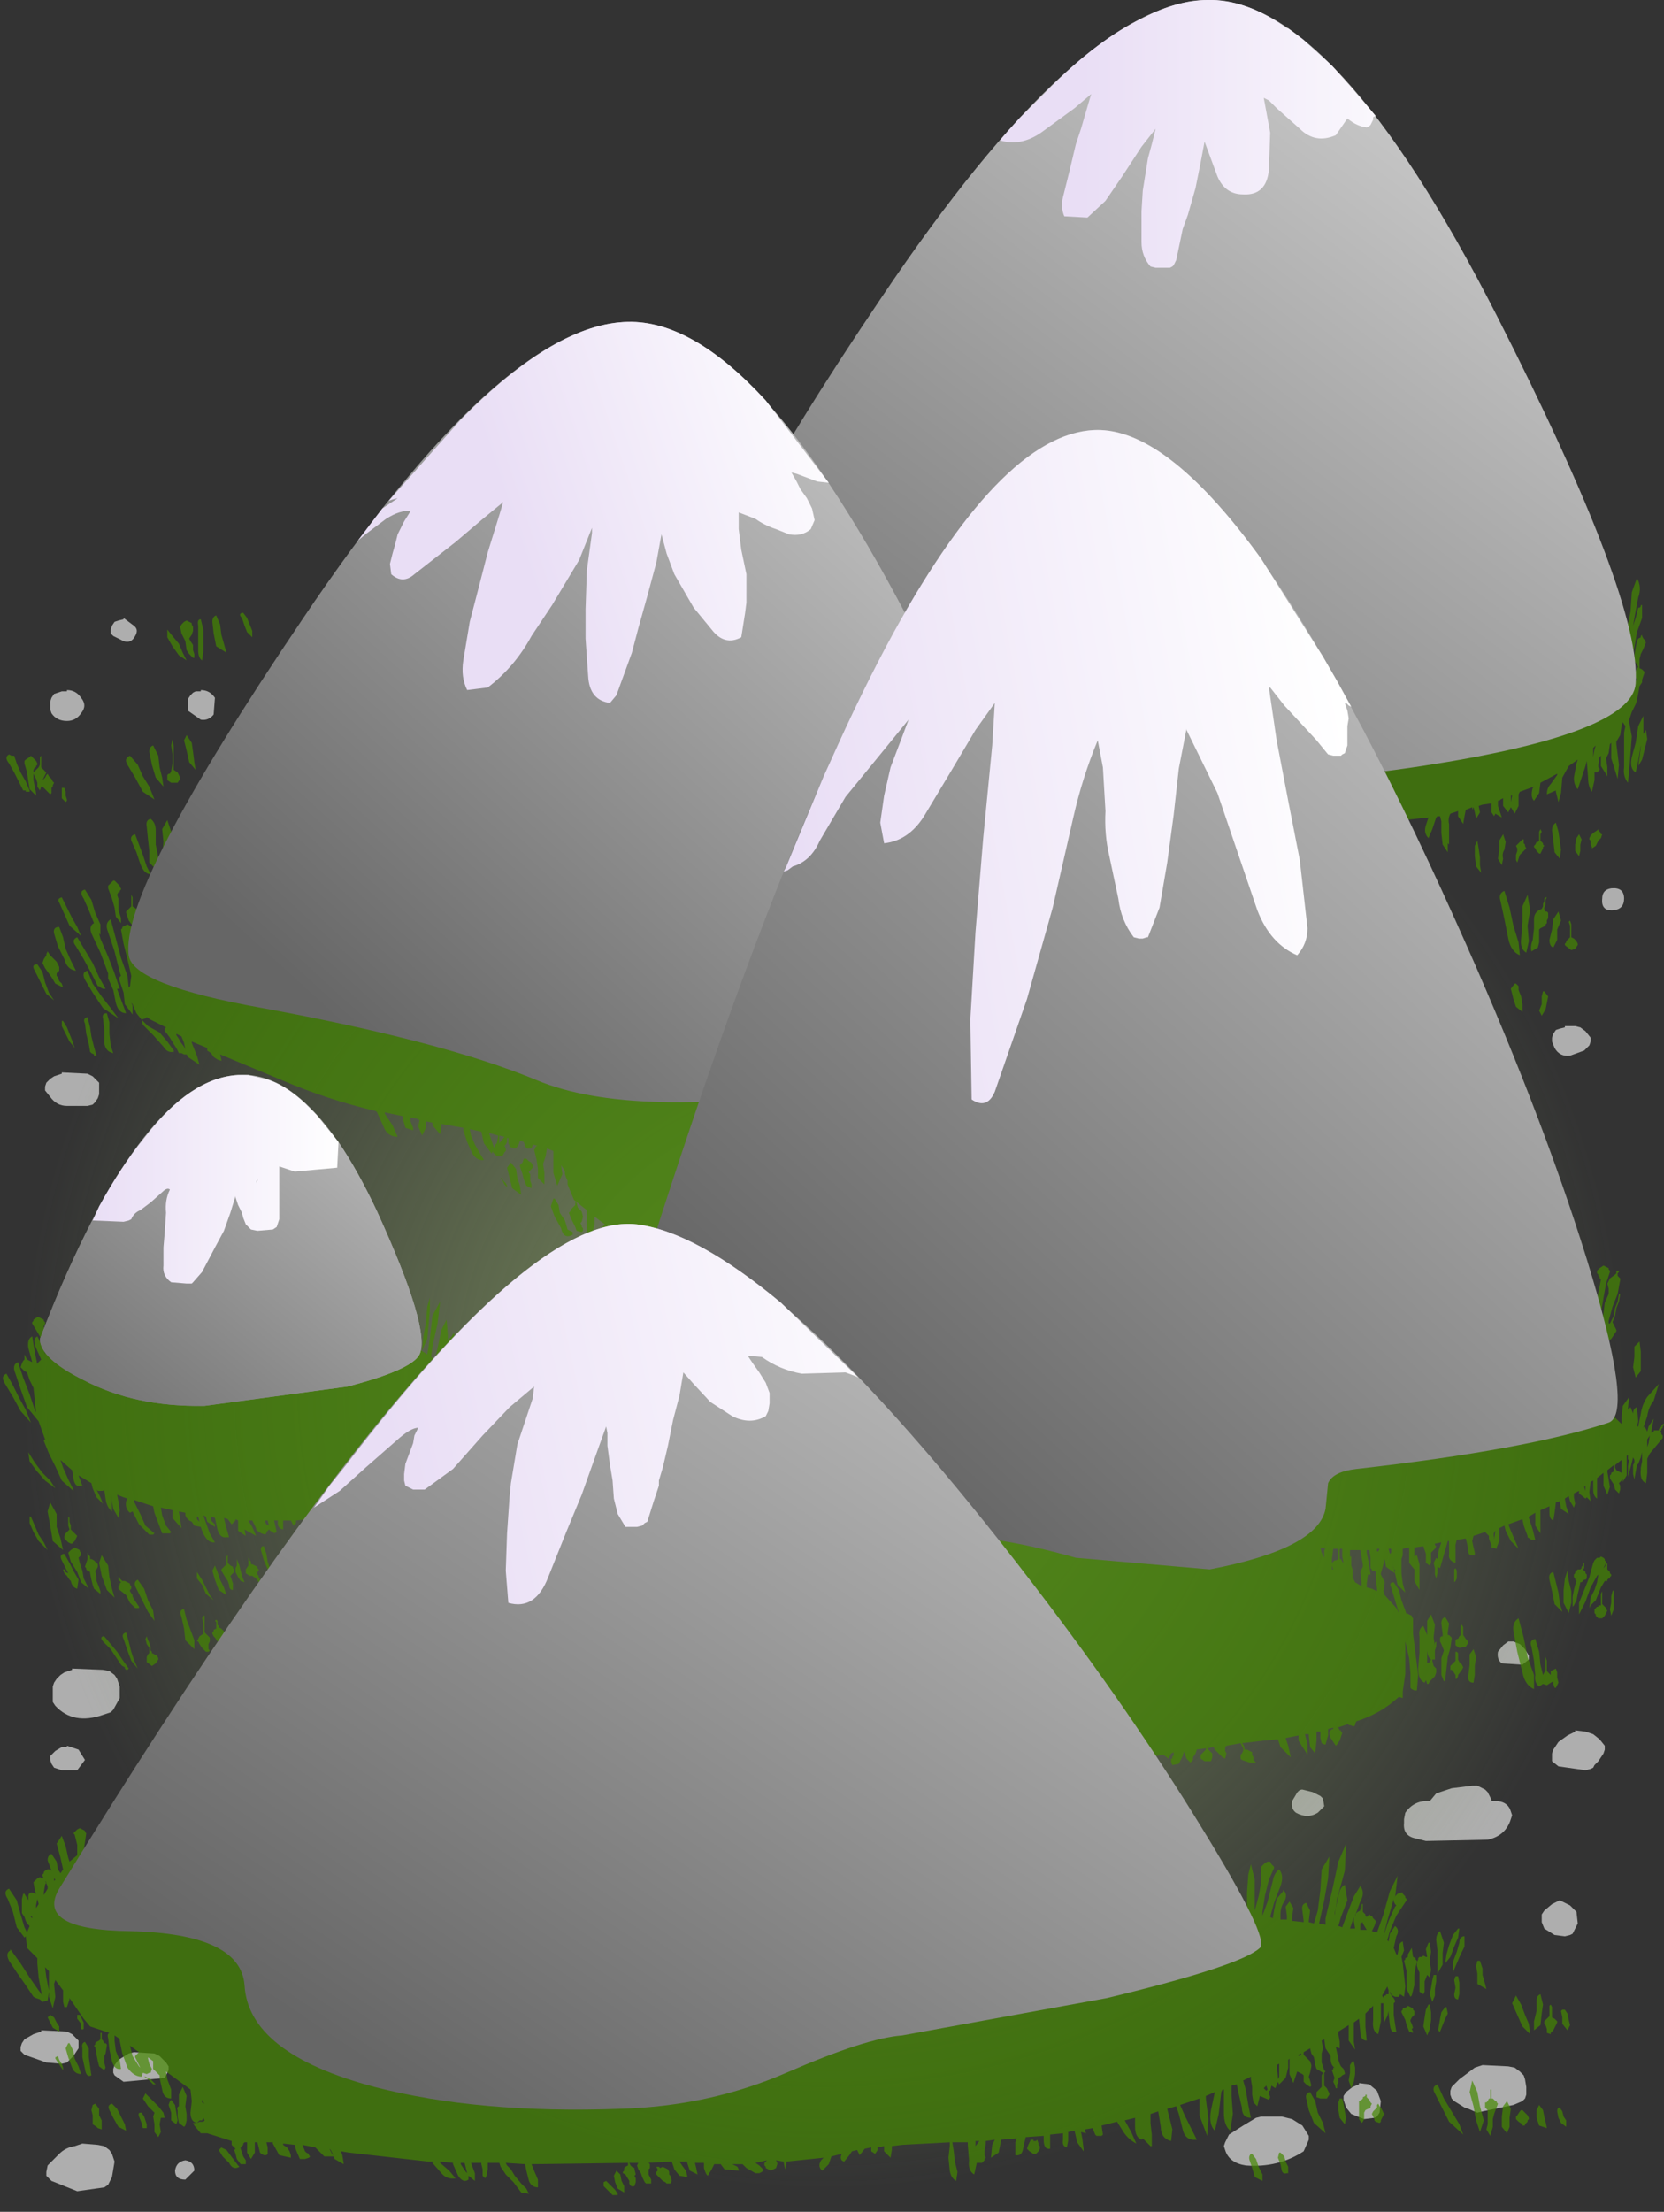 <?xml version="1.0" encoding="UTF-8" standalone="no"?>
<svg xmlns:xlink="http://www.w3.org/1999/xlink" height="85.9px" width="64.65px" xmlns="http://www.w3.org/2000/svg">
  <rect width="100%" height="100%" fill="#333333" stroke="none"/>
  <g transform="matrix(1.0, 0.0, 0.0, 1.0, 0.0, 21.9)">
    <path d="M63.1 13.0 Q63.1 13.4 62.7 13.45 62.2 13.5 62.25 13.0 62.25 12.65 62.6 12.6 63.1 12.55 63.1 13.0 M60.8 17.95 L61.2 17.95 61.4 18.0 61.6 18.15 61.8 18.4 61.8 18.55 61.75 18.7 61.55 18.9 61.0 19.1 Q60.6 19.15 60.4 18.8 L60.3 18.55 60.3 18.4 60.35 18.25 60.45 18.1 60.6 18.05 60.8 18.0 60.8 17.95 M50.2 48.05 L50.35 47.8 Q50.45 47.6 50.6 47.6 L50.8 47.65 51.0 47.7 51.3 47.85 51.4 47.95 51.45 48.25 51.2 48.5 Q50.8 48.75 50.35 48.5 50.15 48.35 50.2 48.05 M58.6 41.85 L58.8 41.85 59.05 41.95 59.25 42.15 59.4 42.4 59.4 42.55 59.15 42.75 58.35 42.7 Q58.15 42.55 58.2 42.25 L58.4 42.0 58.6 41.85 M54.6 48.5 Q54.95 48.0 55.55 48.05 L55.8 47.75 56.4 47.55 57.2 47.45 57.4 47.45 57.7 47.6 57.8 47.7 57.95 48.0 57.95 48.05 58.2 48.05 Q58.6 48.1 58.7 48.45 L58.75 48.6 58.7 48.75 Q58.5 49.4 57.8 49.55 L55.4 49.6 55.0 49.5 Q54.5 49.4 54.55 48.9 L54.55 48.75 54.6 48.5 M60.55 45.75 L60.9 45.5 61.2 45.35 61.2 45.3 61.6 45.35 61.9 45.45 62.15 45.65 62.35 45.9 62.35 46.05 62.3 46.2 62.2 46.35 62.1 46.5 61.95 46.65 61.9 46.75 61.8 46.8 61.6 46.85 60.55 46.7 60.3 46.5 60.3 46.35 60.3 46.2 60.35 46.05 60.55 45.75 M5.25 2.8 Q5.1 3.1 4.8 3.0 L4.4 2.8 4.3 2.7 4.3 2.55 4.35 2.4 4.45 2.25 4.6 2.2 4.8 2.15 4.8 2.1 5.2 2.4 Q5.4 2.55 5.25 2.8 M7.5 5.0 L7.6 4.95 7.8 4.95 7.8 4.9 Q8.15 4.9 8.35 5.2 L8.3 5.85 Q8.1 6.1 7.8 6.05 L7.3 5.7 7.3 5.55 7.3 5.4 7.3 5.25 7.4 5.1 7.5 5.0 M1.95 5.65 L1.95 5.5 1.95 5.35 2.0 5.2 2.1 5.05 2.4 4.95 2.6 4.95 2.6 4.9 Q2.95 4.9 3.15 5.2 3.4 5.5 3.15 5.8 2.95 6.1 2.6 6.1 2.2 6.1 2.0 5.8 L1.95 5.65 M3.6 19.9 L3.85 20.15 3.85 20.3 3.85 20.45 3.85 20.6 3.8 20.75 3.7 20.9 3.6 21.0 3.4 21.05 2.6 21.05 Q2.2 21.05 1.95 20.7 L1.75 20.45 1.75 20.3 1.8 20.15 1.95 20.0 2.1 19.9 2.4 19.8 2.4 19.75 3.4 19.8 3.6 19.9 M2.8 42.9 L4.0 42.95 4.25 43.0 4.45 43.15 4.55 43.3 4.65 43.6 4.65 44.05 4.4 44.5 4.3 44.6 4.0 44.7 Q2.85 45.1 2.15 44.35 L2.05 44.2 2.05 44.05 2.05 43.9 2.05 43.75 2.05 43.6 2.1 43.45 2.2 43.3 2.35 43.15 2.5 43.05 2.8 42.95 2.8 42.9 M3.05 46.05 L3.3 46.45 3.0 46.85 2.4 46.85 2.1 46.75 2.0 46.6 1.95 46.45 1.95 46.3 2.15 46.1 2.4 45.95 2.6 45.95 2.6 45.9 3.05 46.05 M2.8 57.1 L3.05 57.35 3.05 57.5 3.05 57.65 2.95 57.8 2.85 57.95 2.7 58.1 2.6 58.2 2.4 58.25 1.8 58.2 0.95 57.9 0.8 57.75 0.8 57.6 0.85 57.45 0.95 57.3 1.3 57.1 1.6 57.0 1.6 56.95 2.6 57.0 2.8 57.1 M5.0 57.85 L5.2 57.8 6.0 57.85 6.2 57.95 6.45 58.2 6.55 58.35 6.55 58.5 6.4 58.8 4.8 58.95 4.45 58.7 4.4 58.6 4.4 58.45 4.45 58.3 4.6 58.1 5.0 57.85 M3.8 61.4 L4.05 61.45 4.25 61.6 4.35 61.75 4.4 61.9 4.45 62.05 4.4 62.35 4.35 62.65 4.2 62.95 4.05 63.05 3.0 63.2 2.0 62.8 1.8 62.6 1.8 62.45 1.85 62.2 2.3 61.75 Q2.55 61.5 2.9 61.45 L3.2 61.35 3.8 61.4 M7.55 62.4 L7.2 62.75 Q6.8 62.75 6.8 62.4 6.85 62.05 7.2 62.0 7.55 62.05 7.55 62.4 M61.25 52.35 L61.3 52.8 61.1 53.2 61.0 53.25 60.8 53.3 60.4 53.25 60.0 53.0 59.9 52.75 59.9 52.6 59.9 52.45 60.0 52.3 60.3 52.05 60.6 51.9 61.0 52.1 61.25 52.35 M52.8 59.0 L53.2 59.05 53.5 59.3 53.65 59.7 53.6 60.15 53.5 60.3 53.4 60.35 53.0 60.4 52.5 60.2 52.3 59.95 52.25 59.8 52.2 59.65 52.2 59.5 52.3 59.35 52.55 59.15 52.8 59.05 52.8 59.0 M50.85 61.2 L50.65 61.65 Q49.65 62.3 48.4 62.2 47.75 62.1 47.6 61.6 L47.55 61.45 47.6 61.3 47.75 61.0 48.3 60.65 48.8 60.35 49.0 60.3 49.8 60.3 50.2 60.4 50.6 60.65 50.85 61.05 50.85 61.2 M59.2 58.7 L59.25 58.85 59.3 59.15 59.3 59.45 59.25 59.6 59.15 59.7 58.8 59.85 57.6 60.1 57.4 60.15 57.05 60.0 56.9 59.95 56.5 59.7 56.4 59.6 56.35 59.45 56.35 59.3 56.4 59.15 56.7 58.85 57.3 58.4 57.6 58.3 58.6 58.35 58.85 58.4 59.05 58.55 59.2 58.7" fill="#aeaeae" fill-rule="evenodd" stroke="none"/>
    <path d="M0.0 64.0 L0.0 0.0 64.0 0.0 64.0 64.0 0.0 64.0" fill="url(#gradient0)" fill-rule="evenodd" stroke="none"/>
    <path d="M63.6 0.55 Q63.8 0.9 63.65 1.3 L63.5 2.1 63.45 2.4 63.55 2.1 63.65 1.7 63.7 1.7 63.75 1.65 63.75 1.6 63.8 1.6 63.8 2.1 63.6 2.65 63.5 3.25 63.4 3.65 Q63.2 3.55 63.25 3.3 L63.2 3.35 Q63.05 3.0 63.2 2.6 L63.35 1.85 63.4 1.1 63.6 0.55 M63.8 2.8 L63.85 2.9 63.9 2.95 63.9 3.0 63.95 3.05 63.85 3.3 63.75 3.5 63.7 3.7 63.7 3.9 63.7 4.05 63.8 4.1 63.85 4.15 63.9 4.2 63.85 4.35 63.8 4.5 63.8 4.6 63.7 4.75 63.6 5.3 63.55 5.45 63.4 5.75 63.3 6.05 63.3 6.15 63.4 6.7 63.35 7.35 63.3 8.0 63.25 8.5 Q63.05 8.25 63.1 7.9 L63.1 7.2 63.1 6.55 63.15 6.3 63.05 6.15 63.0 6.3 62.95 6.65 62.8 6.9 62.8 7.0 62.9 7.8 62.85 8.35 62.6 7.55 62.6 6.95 62.55 7.0 62.5 7.35 62.4 7.55 62.45 7.9 62.45 8.25 62.2 7.85 62.2 7.45 62.15 7.5 62.1 7.8 62.1 7.9 62.15 7.95 62.15 8.0 62.1 8.05 62.05 8.1 61.95 8.1 61.95 8.4 61.85 8.85 Q61.7 8.65 61.7 8.3 L61.65 7.65 61.6 7.85 61.45 8.3 61.4 8.45 61.3 8.75 Q61.15 8.6 61.15 8.3 L61.25 7.75 61.3 7.6 60.95 7.85 60.7 8.3 60.65 8.9 60.55 9.25 60.45 8.85 60.45 8.8 60.1 8.95 Q60.1 8.7 60.25 8.55 L60.5 8.2 60.5 8.15 59.85 8.5 59.8 8.9 59.6 9.2 Q59.45 9.05 59.55 8.7 L59.6 8.65 59.05 8.85 59.0 8.95 59.0 9.1 59.0 9.4 58.85 9.7 58.7 9.45 58.6 9.65 58.4 9.4 58.4 9.1 58.3 9.15 58.25 9.2 58.2 9.2 58.2 9.25 58.2 9.4 58.25 9.55 58.35 9.85 58.1 9.7 58.05 9.8 57.95 9.65 57.95 9.4 57.95 9.3 57.6 9.35 57.45 9.4 57.5 9.65 57.35 9.9 57.3 9.65 57.25 9.45 57.2 9.55 57.2 9.45 56.95 9.55 56.9 9.8 56.85 10.1 56.65 9.8 56.65 9.6 56.35 9.7 Q56.25 9.9 56.3 10.1 L56.3 10.55 56.3 10.9 56.25 10.85 56.25 11.2 56.05 10.9 56.0 10.45 56.0 10.05 56.0 10.0 55.95 9.8 55.85 9.8 55.8 9.85 55.65 10.3 55.5 10.65 Q55.3 10.45 55.4 10.15 L55.5 9.85 53.1 10.1 Q52.0 10.1 51.55 9.15 49.8 5.35 54.05 4.4 L56.75 3.85 59.7 3.85 59.8 3.65 59.85 3.65 59.95 3.85 60.55 3.85 61.0 3.85 62.85 4.1 63.6 4.55 63.6 4.5 63.55 4.4 63.5 4.25 63.55 4.15 63.65 4.0 63.5 3.75 63.5 3.55 63.55 3.25 63.6 3.0 63.65 2.9 63.75 2.85 63.75 2.8 63.8 2.75 63.8 2.8 M64.0 6.8 L63.9 7.2 63.8 7.6 63.65 7.85 63.7 7.5 63.75 7.1 63.75 7.05 63.65 7.65 63.55 8.1 Q63.3 7.95 63.4 7.5 L63.55 6.95 63.65 6.3 63.85 5.9 63.85 6.45 63.85 6.6 63.95 6.45 64.0 6.8 M61.9 7.15 L61.9 7.5 61.95 7.2 62.0 7.05 61.9 7.15 M62.1 10.75 L62.0 10.95 61.85 11.05 61.85 11.0 61.8 10.9 61.8 10.85 61.8 10.75 61.75 10.7 61.75 10.65 61.8 10.55 61.9 10.45 62.05 10.35 62.1 10.3 62.1 10.35 62.15 10.4 62.2 10.45 62.2 10.5 62.25 10.5 62.2 10.65 62.1 10.75 M61.35 10.5 L61.45 10.7 61.4 10.9 61.4 11.15 61.35 11.35 61.2 11.15 61.2 10.9 61.25 10.65 61.35 10.5 M61.0 13.85 L61.05 14.0 61.05 14.15 61.05 14.25 61.05 14.4 61.05 14.5 61.15 14.55 61.25 14.65 61.3 14.75 61.3 14.8 61.2 14.95 61.05 15.0 60.85 14.85 60.8 14.8 60.8 14.75 60.85 14.7 60.85 14.65 60.9 14.6 61.0 14.5 61.0 14.35 61.0 14.2 61.0 14.05 60.95 13.9 61.0 13.85 M58.75 9.0 L58.7 9.0 58.7 9.1 58.7 9.25 58.75 9.0 M57.5 11.4 L57.5 11.7 57.55 12.0 57.35 11.75 57.3 11.35 57.3 10.95 57.4 10.75 57.45 11.05 57.5 11.4 M59.9 10.4 L59.85 10.5 59.85 10.6 59.85 10.75 59.95 10.85 59.95 10.9 60.0 10.95 59.95 11.0 59.95 11.05 59.9 11.15 59.85 11.25 59.8 11.25 59.7 11.15 59.65 11.05 59.6 11.0 59.6 10.95 59.65 10.9 59.7 10.8 59.75 10.8 59.8 10.75 59.8 10.65 59.8 10.55 59.8 10.4 59.85 10.3 59.9 10.4 M60.6 10.75 L60.65 11.1 60.6 11.45 60.4 11.2 60.35 10.75 60.3 10.35 Q60.3 10.15 60.45 10.05 L60.55 10.4 60.6 10.75 M58.4 10.5 L58.5 10.8 58.45 11.1 Q58.35 11.25 58.4 11.45 L58.35 11.7 58.2 11.45 58.25 11.1 58.25 10.75 58.4 10.5 M59.2 10.75 L59.2 10.85 59.25 10.9 59.25 10.95 59.3 11.05 59.15 11.2 59.05 11.3 59.0 11.45 58.95 11.6 58.9 11.5 58.9 11.3 58.95 11.15 58.95 11.05 58.9 10.95 59.0 10.85 59.1 10.75 59.15 10.7 59.2 10.7 59.2 10.75 M44.75 24.45 L45.05 25.1 Q47.85 28.1 52.1 28.55 58.75 29.2 63.0 33.4 L63.0 33.15 63.05 32.7 63.3 32.35 63.25 32.8 63.25 32.85 63.35 32.75 63.45 33.0 Q63.45 32.8 63.6 32.75 L63.65 33.3 63.6 33.5 63.65 33.5 63.75 33.0 Q63.8 32.65 64.0 32.35 L64.45 31.85 64.25 32.5 Q64.05 32.75 64.0 33.1 L63.85 33.55 63.9 33.5 64.0 33.7 64.05 33.5 64.25 33.2 64.15 33.75 64.2 33.7 64.25 33.7 64.25 33.65 64.35 33.65 64.45 33.65 64.45 33.6 64.5 33.55 64.55 33.5 64.55 33.45 64.6 33.45 64.6 33.4 64.65 33.4 64.65 33.45 64.6 33.5 64.6 33.55 64.55 33.6 64.55 33.65 64.5 33.7 64.55 33.75 64.55 33.8 64.6 33.85 64.6 33.95 64.35 34.25 64.1 34.55 64.0 34.75 64.0 35.3 63.95 35.7 Q63.7 35.6 63.75 35.15 L63.75 35.1 63.8 34.85 63.8 34.5 63.75 34.7 63.65 34.95 63.6 35.0 63.5 35.55 63.45 35.35 63.45 35.0 63.5 34.9 63.5 34.8 63.45 34.7 63.35 35.1 63.25 35.45 63.25 35.05 63.3 34.75 63.25 34.8 63.25 34.6 63.2 34.65 63.2 34.75 63.2 35.05 63.2 35.4 63.05 35.65 63.05 35.55 63.0 35.6 62.9 35.7 62.95 35.8 62.95 35.9 62.95 35.95 62.9 36.1 62.75 35.95 62.7 35.75 62.6 35.6 62.55 35.5 62.55 35.4 62.6 35.35 62.6 35.3 62.7 35.25 62.7 35.2 62.7 35.1 62.7 35.0 62.45 35.2 62.45 35.25 62.5 35.55 62.55 35.85 62.45 36.15 62.3 35.8 62.3 35.45 62.3 35.3 62.05 35.5 62.05 35.55 62.05 35.95 62.05 36.3 Q61.9 36.2 61.9 35.95 L61.9 35.6 61.8 35.65 61.75 36.05 61.8 36.4 61.65 36.25 61.6 36.3 61.35 36.1 61.35 36.0 61.15 36.1 61.15 36.25 61.2 36.5 61.15 36.65 61.0 36.4 60.95 36.2 60.8 36.3 60.85 36.6 60.95 36.9 60.65 36.7 60.6 36.4 60.45 36.45 60.4 36.85 60.35 37.15 Q60.2 37.1 60.2 36.85 L60.2 36.6 59.85 36.75 59.85 36.85 59.85 37.25 59.85 37.6 59.85 37.65 59.65 37.35 59.65 37.0 59.65 36.85 59.4 37.0 59.4 37.05 59.55 37.5 59.65 37.9 59.6 37.9 59.5 37.9 59.35 37.8 59.35 37.75 59.2 37.35 59.15 37.1 58.6 37.3 58.7 37.55 58.85 37.9 59.0 38.25 58.7 37.95 58.5 37.55 58.45 37.35 58.25 37.45 58.25 37.6 58.25 37.95 58.15 38.2 58.15 38.25 57.95 38.2 57.95 38.1 57.9 38.0 57.85 37.85 57.85 37.75 57.75 37.65 57.7 37.6 57.25 37.75 57.2 37.95 57.25 38.2 57.3 38.4 57.3 38.5 Q57.05 38.55 57.05 38.35 L57.0 38.05 56.95 37.85 56.6 37.9 56.55 38.1 56.55 38.5 56.55 38.8 Q56.25 38.7 56.3 38.45 L56.3 38.0 56.3 37.95 56.25 37.95 56.15 38.3 56.05 38.65 55.95 39.0 55.85 38.95 55.85 39.0 55.85 39.2 55.8 39.4 55.75 39.25 55.75 39.0 55.7 38.8 55.8 38.6 55.85 38.65 55.9 38.3 56.0 38.0 55.75 38.05 55.75 38.1 55.8 38.15 55.75 38.25 55.7 38.3 55.65 38.35 55.6 38.4 55.6 38.5 55.6 38.6 55.6 38.7 55.6 38.8 55.55 38.9 55.4 38.8 55.4 38.65 55.4 38.45 55.35 38.3 55.3 38.15 54.95 38.2 54.95 38.45 54.95 38.55 55.05 38.5 55.15 38.85 55.15 39.2 55.15 39.55 55.15 39.85 54.95 39.5 54.95 39.1 54.95 39.05 54.75 38.8 54.75 38.45 54.75 38.2 54.5 38.25 54.5 38.5 54.45 38.65 54.45 38.7 54.45 38.8 54.45 39.2 54.5 39.6 54.6 39.95 54.3 39.65 54.2 39.2 53.85 38.95 53.8 38.65 53.75 38.85 53.65 39.2 53.65 39.25 53.8 39.55 53.75 39.9 53.8 40.05 54.25 40.55 54.35 40.75 54.2 40.25 54.05 39.75 Q53.95 39.55 54.15 39.55 L54.35 39.85 54.45 40.25 54.6 40.65 54.65 40.8 54.65 40.75 54.75 40.8 54.85 40.85 54.85 40.9 54.9 40.95 54.9 41.55 55.0 42.35 55.1 43.15 55.05 43.75 54.95 43.75 54.85 43.7 54.8 43.65 54.8 43.6 54.8 43.1 54.75 42.5 54.6 41.85 54.6 42.1 54.6 43.1 54.5 43.8 54.5 44.05 54.35 44.0 Q53.65 44.65 52.7 44.95 L52.65 45.05 52.65 45.1 52.6 45.15 52.45 45.1 52.4 45.1 52.4 45.05 51.95 45.2 52.0 45.2 52.05 45.3 52.1 45.3 52.1 45.35 52.15 45.4 52.1 45.55 52.05 45.7 51.95 45.85 51.9 45.9 51.8 45.75 51.7 45.6 51.65 45.45 51.65 45.35 51.7 45.3 51.75 45.25 51.8 45.25 51.8 45.2 51.6 45.25 51.6 45.5 51.5 45.85 51.45 45.85 51.35 45.8 51.3 45.6 51.3 45.4 51.3 45.35 51.15 45.35 51.15 45.7 51.1 46.15 51.1 46.2 50.9 45.95 50.85 45.5 50.85 45.45 50.7 45.45 50.8 45.85 50.8 46.25 50.45 45.7 50.45 45.5 49.95 45.6 50.05 45.9 50.15 46.35 49.75 45.95 49.65 45.65 49.1 45.7 48.25 45.8 48.3 45.85 48.35 45.95 48.35 46.05 48.45 46.05 48.55 46.1 48.65 46.15 48.65 46.25 48.7 46.35 48.7 46.45 48.8 46.55 48.55 46.55 48.25 46.45 48.2 46.4 48.2 46.25 48.25 46.2 48.3 46.1 48.3 46.0 48.25 45.9 48.2 45.8 47.65 45.9 47.6 45.95 47.6 46.1 47.65 46.2 47.6 46.4 47.5 46.35 47.4 46.25 47.2 46.05 47.15 45.95 46.9 46.0 47.0 46.1 47.1 46.2 47.1 46.3 47.1 46.35 47.05 46.5 46.8 46.5 46.65 46.4 46.65 46.25 46.7 46.2 46.75 46.15 46.8 46.1 46.85 46.05 46.85 46.0 46.45 46.05 46.5 46.05 46.45 46.2 46.35 46.35 46.35 46.45 46.25 46.55 46.1 46.4 46.05 46.25 46.0 46.15 46.0 46.1 45.95 46.3 45.8 46.6 45.55 46.65 45.5 46.55 45.5 46.4 45.55 46.4 45.55 46.3 45.6 46.3 45.6 46.15 45.5 46.2 45.4 46.4 45.2 46.25 43.3 46.55 43.3 46.75 43.35 47.1 43.45 47.45 43.8 48.1 44.15 48.7 44.5 49.3 44.6 49.65 44.65 50.25 44.6 50.8 44.45 51.4 44.85 51.6 47.05 52.2 48.45 52.4 48.45 52.2 48.45 51.6 48.5 50.9 48.6 50.5 48.75 51.1 48.75 51.75 48.75 52.3 48.9 51.75 49.0 51.2 49.0 50.65 49.0 50.6 49.05 50.55 49.15 50.45 49.25 50.4 49.35 50.4 49.4 50.5 49.45 50.55 49.5 50.6 49.5 50.65 49.3 51.1 49.15 51.7 49.05 52.35 49.05 52.5 49.25 51.95 49.45 51.15 Q49.5 50.85 49.7 50.7 49.9 50.95 49.75 51.35 L49.5 52.0 49.35 52.55 49.45 52.6 49.5 52.3 49.6 51.85 49.85 51.55 49.85 51.5 Q50.05 51.65 49.9 51.95 49.75 52.15 49.75 52.45 L49.75 52.65 50.0 52.65 50.0 52.5 49.95 52.15 50.1 51.95 50.25 52.2 50.2 52.55 50.2 52.7 50.65 52.75 50.65 52.7 50.6 52.3 Q50.55 52.05 50.75 52.0 L50.9 52.3 50.85 52.7 50.85 52.75 51.05 52.8 51.2 52.3 51.3 51.5 51.35 50.7 51.65 50.2 51.6 51.05 51.45 51.9 51.25 52.8 51.5 52.85 51.5 52.6 51.75 51.55 52.0 50.4 52.3 49.7 52.25 50.75 51.95 51.85 51.85 52.5 51.85 52.4 52.0 51.75 Q52.05 51.4 52.25 51.3 L52.35 51.9 52.1 52.55 52.0 52.9 52.15 52.95 52.35 52.4 52.6 51.75 52.85 51.35 Q53.05 51.6 52.85 51.95 L52.65 52.5 52.65 52.45 52.7 52.4 52.75 52.35 52.85 52.3 52.85 52.25 52.9 52.2 52.9 52.05 52.95 52.05 52.95 52.35 53.0 52.4 53.05 52.45 53.05 52.5 53.1 52.55 53.15 52.5 53.2 52.45 53.25 52.5 53.3 52.5 53.35 52.6 53.4 52.65 53.45 52.7 53.45 52.75 53.4 52.9 53.3 53.1 53.5 53.15 53.75 52.45 54.0 51.55 54.3 50.95 54.2 51.8 54.2 51.75 54.3 51.65 54.45 51.6 54.5 51.6 54.5 51.65 54.55 51.7 54.6 51.75 54.6 51.8 54.65 51.85 54.65 51.9 54.25 52.5 54.0 53.1 53.9 53.45 53.95 53.5 54.0 53.2 54.2 52.9 Q54.4 53.05 54.25 53.3 L54.15 53.75 54.25 54.0 54.3 54.0 54.35 53.75 Q54.35 53.55 54.5 53.5 L54.55 53.85 54.45 54.1 54.5 54.35 54.55 54.8 54.6 55.25 54.55 55.65 54.4 55.55 54.35 55.65 54.25 55.65 54.2 55.65 54.1 55.6 54.05 55.55 54.0 55.45 54.0 55.5 54.1 55.65 54.15 55.7 54.2 55.8 54.2 55.85 54.15 55.9 54.15 55.95 54.15 56.05 54.15 56.35 54.2 56.7 54.25 57.0 Q54.05 57.1 54.0 56.75 L53.95 56.3 53.95 56.2 53.9 56.4 53.85 56.5 53.8 56.6 53.8 56.65 53.75 56.4 53.75 56.15 53.75 56.0 53.75 55.9 53.65 55.9 53.65 56.0 53.65 56.6 53.55 57.1 Q53.3 57.0 53.35 56.55 L53.35 56.0 53.05 56.3 53.05 56.8 53.1 57.35 Q52.85 57.35 52.85 57.0 L52.8 56.5 52.6 56.65 52.6 57.0 52.6 57.4 52.65 57.7 52.4 57.35 52.4 56.9 52.4 56.75 52.0 57.0 52.0 57.1 52.05 57.4 52.05 57.65 51.9 57.6 52.0 58.05 52.0 58.1 52.05 58.25 52.1 58.35 52.2 58.45 52.25 58.6 52.25 58.65 52.15 58.7 52.1 58.75 52.0 58.8 52.0 58.9 52.0 59.0 51.95 59.05 51.95 59.1 51.95 59.2 51.9 59.2 51.85 59.05 51.8 58.95 51.85 58.8 51.8 58.65 51.75 58.5 51.8 58.45 51.8 58.4 51.85 58.4 Q51.7 58.3 51.7 58.05 L51.7 57.95 51.5 57.65 51.45 57.3 51.35 57.35 51.4 57.65 51.35 57.85 51.35 58.2 51.45 58.5 51.5 58.55 51.45 58.6 51.45 58.7 51.45 58.85 51.45 58.95 51.45 59.1 51.55 59.2 51.6 59.3 51.65 59.4 51.65 59.45 51.55 59.6 51.3 59.6 51.15 59.55 51.15 59.35 51.2 59.3 51.25 59.25 51.35 59.15 51.35 59.0 51.35 58.85 51.35 58.7 51.4 58.6 51.15 58.45 51.1 58.3 51.05 58.0 50.95 57.85 50.9 57.65 50.65 57.8 50.65 57.85 50.65 57.9 50.8 58.05 50.9 58.15 50.95 58.3 50.95 58.35 50.9 58.6 50.85 58.75 50.9 58.9 50.95 59.1 50.9 59.15 50.75 59.05 50.65 58.95 50.65 58.8 50.65 58.7 50.6 58.65 50.5 58.6 50.4 58.55 50.25 59.0 50.1 58.65 50.1 58.15 50.1 58.05 50.05 58.1 50.05 58.4 49.95 58.8 49.7 59.05 49.65 58.95 49.55 59.2 49.4 59.1 49.35 59.3 49.3 59.3 49.3 59.4 49.35 59.55 49.3 59.65 48.95 59.5 48.85 59.9 48.7 59.75 48.65 59.45 48.65 59.15 48.6 58.85 48.6 58.75 48.3 58.9 48.4 59.25 48.5 59.85 48.6 60.35 Q48.25 60.35 48.25 59.95 L48.1 59.3 48.05 59.05 47.85 59.1 47.85 59.5 47.9 60.2 47.8 60.85 Q47.55 60.65 47.55 60.15 L47.55 59.35 47.55 59.25 47.5 59.25 47.45 59.35 47.35 60.2 47.2 60.85 Q46.95 60.6 47.05 60.05 L47.2 59.35 46.85 59.5 46.85 59.6 46.95 60.4 46.9 61.05 46.6 60.25 46.6 59.6 45.85 59.85 46.05 60.3 46.3 60.8 46.5 61.2 Q46.05 61.25 45.95 60.8 L45.8 60.2 45.7 59.9 45.35 60.0 45.4 60.2 45.55 60.8 45.5 61.25 Q45.1 61.15 45.1 60.7 L45.0 60.1 44.7 60.2 44.7 60.55 44.75 61.0 44.75 61.45 44.7 61.45 44.4 61.15 44.35 61.2 Q44.1 61.1 44.1 60.7 L44.1 60.35 43.7 60.45 43.95 60.9 44.15 61.35 Q43.85 61.2 43.65 60.9 L43.4 60.5 42.8 60.65 42.85 61.0 42.8 61.05 42.7 61.05 42.6 61.05 42.55 61.0 42.45 60.75 42.15 60.8 42.15 60.85 42.2 60.95 42.0 60.9 42.05 61.15 42.1 61.55 42.1 61.65 41.85 61.3 41.75 60.85 41.5 60.9 41.5 61.25 41.45 61.5 Q41.25 61.45 41.3 61.2 L41.3 60.95 40.8 61.0 40.8 61.15 40.8 61.55 Q40.55 61.6 40.55 61.2 L40.55 61.05 39.85 61.1 39.75 61.55 Q39.7 61.85 39.45 61.8 L39.45 61.3 39.5 61.15 38.9 61.2 38.8 61.7 38.5 61.9 38.55 61.4 38.65 61.2 38.3 61.25 38.3 61.35 38.25 61.65 38.25 61.7 38.25 61.8 38.3 61.9 38.25 61.95 38.25 62.0 38.15 62.1 38.05 62.1 37.95 62.1 37.85 62.55 Q37.6 62.4 37.65 62.0 L37.6 61.4 37.6 61.3 37.0 61.3 37.05 61.6 37.1 62.05 37.2 62.45 37.15 62.8 Q36.95 62.7 36.9 62.4 L36.85 61.9 36.9 61.45 36.9 61.3 35.05 61.4 34.65 61.45 34.65 61.6 34.6 61.9 34.35 61.65 34.35 61.45 34.1 61.5 34.1 61.6 34.0 61.75 33.85 61.65 33.85 61.5 33.6 61.55 33.4 61.8 33.3 61.6 33.1 61.65 33.0 61.8 32.8 62.05 Q32.6 62.0 32.7 61.75 L32.3 61.85 32.2 62.15 31.95 62.4 Q31.75 62.25 31.9 62.0 L32.0 61.9 30.55 62.05 30.55 62.15 30.5 62.35 30.45 62.1 30.45 62.05 30.15 62.0 30.2 62.1 30.2 62.15 30.15 62.3 29.95 62.4 29.75 62.3 29.75 62.25 29.7 62.2 29.7 62.1 29.75 62.05 29.8 62.0 29.35 62.1 29.5 62.2 29.65 62.35 29.65 62.4 29.6 62.45 29.5 62.5 29.4 62.5 29.35 62.5 29.0 62.3 28.85 62.15 28.5 62.15 28.45 62.15 28.65 62.25 28.7 62.35 28.7 62.4 28.15 62.35 28.0 62.15 27.75 62.15 27.65 62.35 27.5 62.6 27.45 62.55 27.4 62.45 27.35 62.3 27.35 62.2 27.35 62.1 27.0 62.1 27.05 62.3 27.1 62.55 26.8 62.4 26.7 62.1 26.7 62.05 26.4 62.05 26.5 62.2 26.65 62.4 26.7 62.6 26.7 62.65 26.4 62.6 26.2 62.35 26.1 62.05 25.15 62.1 25.2 62.1 25.25 62.15 25.25 62.3 25.2 62.35 25.2 62.4 25.2 62.5 25.2 62.55 25.25 62.65 25.3 62.75 25.3 62.85 25.3 62.9 25.2 62.9 25.1 62.9 25.05 62.85 25.0 62.75 24.95 62.65 24.9 62.5 24.8 62.35 24.75 62.2 24.8 62.1 24.45 62.1 24.5 62.2 24.55 62.25 24.65 62.3 24.65 62.35 24.7 62.55 24.65 62.6 24.7 62.7 24.7 62.85 24.65 63.0 Q24.5 63.05 24.45 62.9 L24.45 62.8 24.3 62.55 24.2 62.5 24.2 62.45 24.25 62.4 24.25 62.3 24.3 62.25 24.4 62.2 24.4 62.1 20.65 62.15 20.75 62.4 20.9 62.75 20.9 63.05 Q20.65 63.05 20.55 62.8 L20.45 62.4 20.4 62.15 19.65 62.1 19.7 62.2 19.85 62.35 20.0 62.6 20.25 62.9 20.45 63.1 20.55 63.3 20.25 63.25 19.95 62.85 19.65 62.55 19.45 62.25 19.4 62.1 18.95 62.1 18.95 62.15 18.95 62.35 18.9 62.6 18.85 62.7 18.75 62.6 18.75 62.35 18.7 62.15 18.7 62.1 18.3 62.1 18.45 62.5 18.45 62.8 18.2 62.6 18.2 62.75 Q18.0 62.9 17.8 62.6 L17.6 62.15 17.6 62.1 17.1 62.05 17.1 62.1 17.45 62.4 17.7 62.7 Q17.35 62.75 17.15 62.5 L16.8 62.1 16.8 62.05 16.65 62.05 13.55 61.7 13.25 61.65 13.3 61.8 13.35 62.1 13.35 62.15 13.0 61.95 12.95 61.85 12.6 61.85 12.3 61.55 12.25 61.5 11.75 61.4 11.85 61.65 11.9 61.7 12.0 61.75 12.0 61.8 12.05 61.85 12.0 61.9 11.85 61.95 11.65 61.95 11.5 61.6 11.45 61.4 11.0 61.35 11.0 61.4 11.15 61.5 11.25 61.65 11.3 61.8 11.3 61.9 10.85 61.8 10.6 61.35 10.6 61.3 10.35 61.3 10.4 61.5 10.4 61.75 10.35 61.8 10.25 61.8 10.15 61.75 10.1 61.7 10.05 61.5 10.0 61.3 9.9 61.3 9.9 61.4 9.9 61.7 9.75 61.95 9.6 61.7 9.6 61.4 9.6 61.3 9.5 61.3 9.45 61.35 9.45 61.4 9.4 61.45 9.35 61.5 9.35 61.55 9.4 61.7 9.45 61.85 9.55 62.0 9.55 62.15 9.35 62.15 9.2 61.95 9.15 61.75 9.1 61.6 9.15 61.55 9.1 61.5 9.05 61.45 9.0 61.4 9.0 61.25 8.05 60.95 7.8 60.95 7.55 60.65 7.5 60.55 7.55 60.55 7.65 60.55 Q7.4 60.5 7.4 60.15 L7.45 59.7 7.4 59.25 6.45 58.55 6.5 58.85 6.65 59.25 6.65 59.6 Q6.35 59.6 6.3 59.25 L6.2 58.8 6.2 58.7 5.95 58.45 5.95 58.15 5.75 58.0 5.75 58.05 5.8 58.25 5.9 58.45 5.85 58.6 5.8 58.6 5.7 58.65 5.55 58.6 5.5 58.75 Q5.2 58.75 4.95 58.4 L4.75 57.85 4.65 57.35 4.65 57.3 4.6 57.25 4.45 57.15 4.45 57.35 4.5 57.75 4.6 58.0 4.65 58.1 4.7 58.45 Q4.45 58.5 4.35 58.15 L4.25 57.7 4.2 57.25 Q4.15 57.1 4.25 57.05 L3.5 56.8 3.25 56.5 2.7 55.7 2.7 55.75 2.6 56.05 2.5 56.05 2.45 55.85 2.45 55.65 2.45 55.4 2.15 55.0 2.1 55.15 2.15 55.65 2.05 56.1 1.9 55.65 1.9 55.45 1.85 55.8 1.8 55.8 1.65 55.85 1.55 55.75 1.4 55.7 1.3 55.65 1.0 55.2 0.65 54.7 0.35 54.25 Q0.2 53.95 0.4 53.85 L0.4 53.8 0.8 54.35 1.15 54.9 1.5 55.4 1.65 55.6 1.6 55.45 1.5 54.9 1.45 54.35 1.45 54.15 1.05 53.75 1.0 53.3 0.95 53.35 0.65 52.95 0.5 52.35 0.3 51.85 Q0.1 51.55 0.35 51.45 L0.65 51.9 0.8 52.45 0.95 52.95 1.05 53.15 1.15 52.9 1.05 52.8 1.0 52.7 0.95 52.55 0.85 52.4 0.85 52.25 0.85 52.05 0.85 51.85 0.9 51.65 0.95 51.65 1.1 51.9 1.1 51.75 Q1.1 51.6 1.25 51.6 L1.4 51.65 1.35 51.5 1.3 51.2 1.35 51.15 1.4 51.1 1.45 51.05 1.55 51.0 1.65 51.05 1.7 51.05 1.65 50.95 1.65 50.9 1.7 50.85 1.7 50.8 1.75 50.75 1.85 50.7 1.9 50.7 2.0 50.75 1.85 50.35 Q1.85 50.15 2.0 50.1 L2.2 50.4 2.25 50.7 2.35 50.85 2.45 50.7 2.35 50.25 2.2 49.7 2.4 49.4 2.55 49.8 2.65 50.25 2.7 50.4 3.0 50.15 3.0 49.75 2.9 49.35 2.85 49.3 2.9 49.25 2.95 49.2 3.0 49.15 3.1 49.1 3.2 49.15 3.3 49.2 3.3 49.25 3.35 49.3 3.3 49.65 3.25 49.95 Q3.95 49.4 4.8 49.0 11.15 46.15 15.0 40.6 17.5 37.1 21.0 34.8 23.0 33.45 24.25 31.2 25.3 29.4 25.55 27.4 L25.45 27.2 24.8 26.6 23.95 26.05 23.85 25.95 23.8 26.05 23.75 26.15 23.75 26.2 23.7 26.3 23.5 26.25 23.4 26.1 23.35 25.95 23.35 25.85 23.4 25.8 23.4 25.75 23.45 25.7 23.5 25.65 23.1 25.35 23.1 25.65 23.0 26.0 Q22.75 26.0 22.8 25.75 L22.8 25.35 22.8 25.1 22.3 24.7 22.05 24.1 22.05 24.0 22.05 23.95 22.0 23.85 21.95 23.7 21.95 23.6 21.9 23.5 21.8 23.35 21.85 23.7 21.65 24.15 21.5 23.65 21.5 23.05 21.5 22.8 21.25 22.7 21.2 23.0 21.1 23.3 21.15 23.65 21.15 24.0 21.15 24.1 20.9 23.85 20.9 23.5 20.85 23.15 20.75 22.75 20.8 22.7 20.8 22.65 20.85 22.6 20.9 22.6 20.7 22.55 20.65 22.7 20.6 22.7 Q20.45 22.75 20.4 22.6 L20.35 22.45 20.2 22.4 20.15 22.55 20.05 22.7 19.95 22.7 19.85 22.65 19.8 22.65 19.8 22.6 19.75 22.5 19.75 22.4 19.75 22.3 19.7 22.3 19.7 22.35 19.7 22.45 19.65 22.55 19.6 22.6 19.65 22.7 19.65 22.8 19.6 22.85 19.55 22.95 19.5 23.0 19.3 23.0 19.2 22.9 19.15 22.85 19.15 22.8 19.1 22.9 18.8 22.5 18.7 22.05 18.25 21.95 18.3 22.2 18.45 22.55 18.65 22.9 18.8 23.15 Q18.55 23.2 18.35 22.9 L18.15 22.45 18.0 22.0 18.0 21.9 17.15 21.75 17.15 21.85 17.1 22.15 16.8 21.8 16.8 21.7 16.55 21.65 16.55 21.9 16.4 22.2 16.25 21.85 16.3 21.6 16.2 21.55 15.95 21.5 15.95 21.65 16.05 21.9 16.05 22.0 15.75 21.9 15.65 21.55 15.65 21.45 14.95 21.3 14.95 21.35 15.25 21.8 15.45 22.25 Q15.05 22.25 14.9 21.85 L14.65 21.3 14.6 21.25 Q12.7 20.8 10.95 20.05 L8.55 19.05 8.6 19.25 8.6 19.3 8.45 19.25 8.3 19.15 8.2 19.0 8.05 18.9 8.05 18.8 7.45 18.55 7.45 18.6 7.65 19.1 7.75 19.45 7.3 19.15 7.25 19.05 7.2 19.05 7.15 19.05 7.05 19.0 6.95 19.0 6.85 18.8 6.75 18.65 6.6 18.4 6.45 18.2 6.4 18.15 6.4 18.05 6.45 18.0 5.85 17.7 5.7 17.6 5.65 17.65 5.5 17.7 5.75 17.95 6.2 18.2 6.5 18.55 6.75 18.9 6.75 18.95 Q6.5 19.0 6.35 18.75 L5.95 18.3 5.55 17.9 5.5 17.7 5.3 17.45 5.15 17.1 5.1 17.05 5.15 17.15 5.15 17.5 4.85 17.1 4.8 16.65 4.65 16.2 Q4.6 16.05 4.7 16.0 L4.65 15.85 4.45 15.05 4.2 14.3 Q4.05 13.95 4.3 13.8 L4.5 14.55 4.7 15.3 4.95 16.0 5.0 16.45 5.05 16.4 5.1 16.0 4.95 15.35 4.8 14.75 4.7 14.2 4.75 14.15 4.75 14.1 4.85 14.05 4.95 14.0 5.05 14.05 5.1 14.1 5.15 14.15 5.2 14.2 5.1 14.7 5.2 15.3 5.2 15.1 Q5.15 14.7 5.35 14.5 L5.55 15.15 6.25 14.55 Q8.85 13.0 11.65 11.85 17.3 9.65 23.15 9.15 L31.95 9.6 Q36.05 10.05 39.7 11.8 43.85 13.8 45.1 18.25 46.0 21.35 44.75 24.45 M60.1 12.95 L60.05 13.05 60.05 13.15 60.05 13.25 60.0 13.35 60.0 13.4 60.05 13.5 60.1 13.5 60.15 13.55 60.15 13.65 60.15 13.75 60.1 13.85 60.1 13.95 60.05 14.0 60.05 14.05 59.95 14.1 59.85 14.15 59.8 14.2 59.8 14.45 59.8 14.7 59.75 14.9 59.5 15.05 Q59.45 14.85 59.55 14.6 L59.6 14.15 59.6 13.8 Q59.6 13.5 59.9 13.4 L59.95 13.3 59.95 13.2 60.0 13.1 60.0 13.0 60.05 12.95 60.1 12.95 M60.65 13.85 L60.5 14.2 60.5 14.6 60.35 14.9 Q60.2 14.85 60.2 14.6 L60.3 14.2 60.35 13.8 60.55 13.5 60.65 13.85 M59.45 13.45 L59.35 14.05 59.4 14.65 59.3 15.1 Q59.05 14.95 59.1 14.55 L59.15 13.9 59.15 13.3 59.35 12.85 59.45 13.45 M58.65 13.35 L58.8 14.05 59.0 14.7 59.05 15.2 Q58.7 15.05 58.6 14.55 L58.45 13.8 58.3 13.1 Q58.2 12.8 58.45 12.7 L58.65 13.35 M60.0 16.6 L60.15 16.8 60.1 17.05 60.05 17.3 59.9 17.55 59.8 17.35 59.9 17.1 59.9 16.8 59.95 16.6 60.0 16.6 M58.85 16.3 L58.9 16.3 58.95 16.35 59.0 16.4 59.0 16.55 59.1 16.8 59.15 17.1 59.15 17.35 59.15 17.4 58.9 17.2 58.8 16.9 58.7 16.5 58.85 16.3 M60.45 39.55 L60.55 39.95 60.6 40.35 60.7 40.7 60.4 40.4 60.3 39.9 60.2 39.45 Q60.15 39.2 60.35 39.15 L60.45 39.55 M58.1 37.55 Q58.0 37.65 58.05 37.8 L58.05 37.9 58.1 37.55 M56.6 39.1 L56.6 39.25 56.6 39.4 56.55 39.5 56.5 39.55 56.5 39.45 56.5 39.3 56.5 39.15 56.5 39.05 56.55 39.0 56.6 39.1 M55.95 41.7 L56.0 41.65 56.05 41.65 56.05 41.55 56.0 41.15 Q56.0 40.95 56.15 40.9 L56.3 41.15 56.25 41.5 56.25 41.6 56.3 41.6 56.35 41.65 56.4 41.7 56.4 41.75 56.35 42.1 56.25 42.45 56.2 42.9 56.15 43.35 56.1 43.4 56.0 43.15 56.0 42.85 56.0 42.5 56.1 42.2 56.0 41.95 55.95 41.85 55.95 41.75 55.95 41.7 M55.7 41.7 L55.75 42.0 55.75 41.9 55.8 41.85 55.8 42.05 55.75 42.2 55.75 42.55 55.65 42.55 55.65 42.6 55.7 42.8 55.8 42.9 55.8 43.05 55.75 43.2 55.65 43.3 55.55 43.4 55.5 43.5 55.45 43.5 55.4 43.35 55.35 43.45 Q55.1 43.35 55.1 42.9 L55.15 42.3 55.15 41.65 Q55.1 41.35 55.3 41.25 L55.45 41.6 55.45 41.05 55.6 40.8 55.75 41.2 55.7 41.7 M56.8 41.2 L56.85 41.3 56.85 41.4 56.85 41.5 56.85 41.6 56.95 41.75 57.0 41.8 57.05 41.9 56.95 42.05 56.7 42.1 56.55 42.0 56.55 41.8 56.6 41.75 56.65 41.75 56.7 41.65 56.75 41.6 56.75 41.55 56.75 41.45 56.75 41.35 56.75 41.25 56.8 41.2 M56.65 42.3 L56.65 42.55 56.7 42.65 56.8 42.75 56.85 42.85 56.8 42.95 56.65 43.15 56.65 43.2 56.6 43.3 56.55 43.3 56.55 43.2 56.55 43.15 56.45 43.0 56.4 42.95 56.35 42.95 56.35 42.9 56.35 42.8 56.45 42.7 56.55 42.6 56.55 42.5 56.55 42.4 56.55 42.3 56.55 42.25 56.6 42.25 56.65 42.3 M57.35 42.45 L57.3 42.8 57.3 43.15 57.25 43.45 Q57.0 43.45 57.05 43.15 L57.1 42.75 57.1 42.35 57.25 42.15 57.35 42.45 M59.0 40.95 L59.2 41.7 59.35 42.45 59.6 43.15 59.6 43.7 Q59.25 43.55 59.15 43.05 L58.95 42.25 58.8 41.45 Q58.75 41.1 59.0 40.95 M60.1 42.9 L60.1 43.0 60.2 43.1 60.25 43.15 60.25 43.0 60.45 42.9 60.5 43.05 60.5 43.25 60.55 43.45 60.45 43.65 60.4 43.65 60.35 43.5 60.35 43.4 60.25 43.45 60.1 43.55 59.95 43.5 59.8 43.6 Q59.6 43.45 59.65 43.15 L59.6 42.6 59.5 42.05 Q59.4 41.8 59.65 41.75 L59.8 42.25 59.85 42.75 59.95 43.15 60.0 43.05 60.05 43.0 60.05 42.9 60.05 42.75 60.05 42.6 60.05 42.45 60.1 42.6 60.1 42.75 60.1 42.9 M53.5 38.25 L53.5 38.35 53.55 38.35 53.6 38.25 53.5 38.25 M53.2 38.3 L53.1 38.3 53.1 38.4 53.2 38.9 53.25 39.25 53.15 39.25 53.1 39.6 53.1 39.75 53.3 39.8 53.5 39.9 53.5 39.8 53.45 39.35 53.45 39.15 53.4 39.1 53.3 39.1 53.3 39.05 53.25 39.0 53.25 38.6 53.2 38.3 M53.95 38.25 L54.0 38.45 54.05 38.4 54.05 38.25 53.95 38.25 M54.2 39.05 L54.15 39.05 54.15 39.0 54.1 38.85 54.2 39.2 54.2 39.05 M52.05 38.25 L52.05 38.35 52.05 38.45 52.05 38.55 52.05 38.65 52.1 38.65 52.15 38.75 52.2 38.8 52.15 38.55 52.15 38.25 52.05 38.25 M52.0 38.55 L52.0 38.45 52.0 38.35 52.0 38.25 51.8 38.25 51.75 38.65 51.75 38.8 51.8 38.75 51.85 38.7 51.9 38.7 52.0 38.65 52.0 38.55 M52.45 38.55 L52.5 38.55 52.5 38.65 52.5 38.75 52.5 38.8 52.5 38.9 52.55 39.05 52.55 39.1 52.55 39.35 52.65 39.55 52.9 39.7 52.9 39.55 52.85 39.15 52.95 38.95 52.95 38.85 52.85 38.3 52.45 38.3 52.45 38.5 52.45 38.55 M51.3 38.2 L51.35 38.4 51.45 38.6 51.45 38.3 51.5 38.25 51.3 38.2 M51.75 38.9 L51.75 39.05 51.8 39.05 51.75 38.9 M54.55 41.25 L54.55 41.3 54.55 41.25 M55.45 42.15 L55.45 41.8 55.45 42.35 55.45 42.7 55.55 42.65 55.6 42.55 Q55.45 42.45 55.45 42.15 M51.9 45.2 L51.8 45.2 51.9 45.2 M62.5 27.35 L62.5 27.4 62.55 27.45 62.55 27.5 62.4 27.95 62.3 28.5 62.2 29.1 62.05 29.7 Q61.8 29.6 61.9 29.35 L62.0 28.85 62.1 28.3 62.2 27.8 62.15 27.75 62.15 27.7 62.1 27.65 62.1 27.6 62.05 27.55 62.05 27.45 62.1 27.4 62.15 27.35 62.3 27.25 62.4 27.3 62.5 27.35 M62.9 27.45 L62.9 27.5 62.85 27.55 62.85 27.65 62.9 27.7 62.95 27.75 62.95 27.8 62.85 28.35 62.65 28.85 62.5 29.4 62.5 29.5 62.55 29.5 62.7 29.2 62.75 28.9 62.85 28.65 62.9 28.35 62.95 28.35 62.9 28.65 62.8 28.9 62.75 29.2 62.65 29.45 62.7 29.55 62.75 29.65 62.8 29.75 62.8 29.8 62.7 29.95 62.6 30.1 62.45 30.2 62.4 30.1 62.4 30.0 62.35 29.9 Q62.15 29.8 62.2 29.55 L62.3 29.1 62.35 28.7 62.5 28.35 62.5 28.15 62.45 27.95 62.55 27.75 62.75 27.6 62.8 27.55 62.8 27.45 62.9 27.45 M61.75 28.6 L61.75 29.15 61.65 29.55 Q61.4 29.4 61.5 29.05 L61.55 28.45 61.55 27.9 Q61.5 27.6 61.7 27.55 L61.75 28.05 61.75 28.6 M63.75 30.6 L63.75 31.0 63.75 31.35 63.55 31.6 63.45 31.2 63.5 30.8 63.5 30.4 63.7 30.2 63.75 30.6 M64.0 34.0 L64.0 34.1 64.0 34.3 64.05 34.15 64.1 33.85 64.0 34.0 M62.75 35.0 L62.75 35.1 62.8 35.2 62.9 35.25 63.0 35.3 63.0 35.0 63.0 34.8 62.75 35.0 M61.55 35.85 L61.6 36.0 61.6 35.8 61.55 35.85 M63.55 34.25 L63.55 34.3 63.55 34.25 M62.35 38.65 L62.35 38.7 62.4 38.75 62.4 38.8 62.3 39.0 62.35 38.95 62.4 38.85 62.45 38.8 62.45 39.05 62.5 39.1 62.55 39.15 62.55 39.2 62.6 39.25 62.6 39.3 62.55 39.35 62.55 39.4 62.5 39.4 62.45 39.45 62.45 39.5 62.35 39.5 62.2 39.75 62.1 40.0 62.0 40.25 61.8 40.45 61.75 40.55 61.8 40.15 61.95 39.85 62.05 39.55 62.1 39.25 62.05 39.3 61.8 39.75 61.6 40.3 61.35 40.8 61.35 40.35 61.55 39.85 61.75 39.35 61.9 38.8 61.95 38.7 62.0 38.65 62.05 38.6 62.15 38.6 62.2 38.55 62.3 38.6 62.35 38.65 M61.55 39.0 L61.5 39.05 61.6 39.15 61.6 39.2 61.65 39.25 61.65 39.4 61.6 39.45 61.55 39.45 61.45 39.55 61.4 39.55 61.35 39.8 61.3 40.0 61.25 40.25 61.15 40.45 61.1 40.5 61.1 40.3 61.1 40.1 61.15 39.85 61.2 39.65 61.25 39.5 61.2 39.45 61.2 39.4 61.15 39.35 61.15 39.25 61.2 39.2 61.2 39.15 61.25 39.1 61.3 39.05 61.4 39.05 61.45 39.0 61.45 38.95 61.5 38.9 61.5 38.8 61.55 38.8 61.55 39.0 M60.9 39.1 L60.95 39.5 61.05 39.9 61.05 40.35 60.95 40.75 60.75 40.35 60.75 39.85 60.8 39.4 60.9 39.1 M62.25 40.0 L62.25 40.1 62.25 40.25 62.25 40.3 62.25 40.4 62.3 40.45 62.35 40.5 62.4 40.55 62.4 40.6 62.45 40.65 62.4 40.75 62.35 40.85 62.25 40.95 62.1 40.95 62.0 40.85 62.0 40.8 61.95 40.75 61.95 40.6 62.0 40.55 62.05 40.5 62.1 40.5 62.1 40.45 62.2 40.45 62.2 40.3 62.2 40.15 62.2 40.0 62.25 39.9 62.25 40.0 M62.7 40.1 L62.7 40.35 62.7 40.6 62.6 40.85 62.55 40.6 62.6 40.35 62.6 40.1 62.65 39.9 62.7 39.85 62.7 40.1 M20.55 23.2 L20.65 23.25 20.65 23.3 20.7 23.35 20.7 23.45 20.65 23.5 20.6 23.55 20.55 23.6 20.55 23.65 20.6 23.7 20.6 23.8 20.6 23.95 20.65 24.1 20.65 24.25 20.45 24.15 20.35 23.9 20.3 23.7 20.2 23.4 20.2 23.35 20.25 23.3 20.3 23.25 20.35 23.1 20.45 23.1 20.55 23.2 M21.2 22.7 L21.25 22.7 21.2 22.7 M21.55 24.65 L21.7 24.9 21.75 25.2 21.95 25.5 22.05 25.85 22.15 25.9 22.25 25.95 22.25 26.05 Q21.9 26.25 21.8 25.8 L21.55 25.35 21.4 24.95 21.5 24.65 21.55 24.65 M7.8 2.15 L7.9 2.55 7.9 2.95 7.9 3.4 7.85 3.75 Q7.7 3.65 7.7 3.35 L7.7 2.9 7.7 2.4 Q7.65 2.15 7.8 2.15 M8.4 2.0 L8.55 2.35 8.6 2.75 8.7 3.1 8.8 3.45 8.4 3.2 8.3 2.7 8.25 2.25 Q8.25 2.05 8.4 2.0 M9.45 1.9 L9.6 2.1 9.7 2.35 9.8 2.6 9.8 2.85 9.6 2.65 9.5 2.4 9.4 2.1 Q9.25 1.95 9.4 1.9 L9.45 1.9 M7.35 2.25 L7.45 2.3 7.45 2.35 7.5 2.45 7.5 2.6 7.45 2.75 7.35 2.9 7.4 3.0 7.5 3.15 7.5 3.35 7.55 3.5 7.55 3.65 7.5 3.65 7.4 3.55 7.35 3.5 7.25 3.35 7.2 3.0 7.05 2.7 7.0 2.45 7.05 2.35 7.1 2.3 7.15 2.25 7.25 2.2 7.35 2.25 M6.5 2.55 L6.7 2.8 6.95 3.1 7.1 3.45 7.25 3.75 6.95 3.55 6.7 3.2 6.5 2.85 6.5 2.55 M2.55 9.0 L2.6 9.15 2.6 9.2 2.55 9.25 2.4 9.1 2.4 8.9 2.4 8.8 2.4 8.7 2.5 8.7 2.55 8.85 2.55 9.0 M5.05 7.45 L5.35 7.8 5.55 8.25 5.8 8.65 6.0 9.15 5.55 8.85 5.25 8.3 4.95 7.8 Q4.8 7.55 5.05 7.45 M1.6 7.65 L1.6 7.75 1.6 7.85 1.6 7.9 1.7 8.0 1.75 8.05 1.75 8.1 1.8 8.1 1.7 8.3 1.65 8.4 1.75 8.3 1.8 8.2 1.85 8.15 1.9 8.25 1.95 8.3 2.0 8.35 2.05 8.45 2.1 8.5 2.05 8.6 2.05 8.65 2.0 8.7 2.0 8.75 2.0 8.85 2.0 8.9 1.95 8.95 1.9 8.9 1.75 8.75 1.65 8.65 1.6 8.65 1.55 8.8 1.45 8.65 1.45 8.5 1.4 8.35 1.35 8.25 1.3 8.15 1.3 8.4 1.35 8.65 1.4 8.9 1.4 9.0 1.15 8.75 1.1 8.45 1.05 8.1 0.95 7.75 0.95 7.65 1.0 7.6 1.15 7.5 1.2 7.45 1.3 7.55 1.35 7.6 1.4 7.65 1.45 7.75 1.45 7.8 1.4 7.85 1.4 7.9 1.35 7.9 1.3 8.0 1.3 8.1 1.4 8.0 1.45 7.95 1.5 7.9 1.55 7.8 1.55 7.7 1.55 7.6 1.55 7.5 1.6 7.45 1.6 7.55 1.6 7.65 M0.55 7.45 L0.65 7.75 0.8 8.1 1.0 8.45 1.15 8.8 1.15 8.85 1.05 8.85 1.0 8.85 1.0 8.8 0.9 8.8 0.75 8.5 0.55 8.1 0.35 7.75 Q0.15 7.5 0.35 7.4 L0.45 7.45 0.55 7.45 M4.45 12.3 L4.55 12.4 4.6 12.45 4.65 12.5 4.65 12.55 4.7 12.6 4.7 12.65 4.65 12.7 4.65 12.75 4.6 12.75 4.55 12.85 4.6 13.0 4.6 13.2 4.6 13.45 4.7 13.75 4.7 13.95 4.5 13.7 4.45 13.35 4.35 13.0 4.2 12.6 4.2 12.5 4.25 12.45 4.35 12.35 4.4 12.3 4.45 12.3 M7.45 6.95 L7.5 7.3 7.55 7.7 7.6 8.0 7.35 7.7 7.25 7.25 7.15 6.85 7.25 6.65 7.45 6.95 M6.65 7.05 L6.7 6.8 6.75 7.1 6.75 7.35 6.75 7.65 6.75 7.95 6.75 8.0 6.9 8.1 6.95 8.2 7.0 8.3 7.0 8.35 6.9 8.5 6.65 8.5 6.5 8.4 6.5 8.2 6.55 8.15 6.6 8.15 6.65 8.05 6.7 7.75 6.7 7.4 6.65 7.05 M6.15 7.45 L6.2 7.9 6.3 8.3 6.35 8.65 6.05 8.3 5.9 7.8 5.8 7.3 Q5.8 7.1 5.95 7.05 L6.15 7.45 M6.95 10.1 L7.0 10.25 7.0 10.4 7.0 10.55 7.0 10.7 7.1 10.75 7.2 10.85 7.25 10.95 7.25 11.0 7.15 11.15 7.0 11.2 6.75 11.05 6.75 10.85 6.8 10.8 6.85 10.8 6.9 10.7 6.95 10.7 6.95 10.55 6.95 10.4 6.9 10.25 6.9 10.1 6.95 10.1 M6.65 10.4 L6.65 10.85 6.65 11.35 6.55 11.65 Q6.25 11.65 6.3 11.3 L6.35 10.8 6.3 10.3 6.5 9.95 6.65 10.4 M6.05 10.35 L6.05 10.9 6.15 11.4 6.2 11.85 6.15 11.85 6.05 11.85 5.95 11.75 5.85 11.65 5.8 11.6 5.8 11.15 5.75 10.7 5.7 10.2 Q5.65 9.95 5.85 9.9 6.05 10.05 6.05 10.35 M5.25 10.5 L5.4 10.9 5.55 11.3 5.7 11.75 5.85 12.05 Q5.6 12.05 5.45 11.65 L5.3 11.2 5.1 10.75 Q5.05 10.55 5.25 10.5 M5.15 12.95 L5.15 13.05 5.15 13.15 5.15 13.25 5.15 13.3 5.3 13.4 5.4 13.55 5.5 13.75 5.5 13.85 5.5 13.9 5.45 13.95 5.35 14.05 5.35 14.15 Q5.25 14.2 5.15 14.05 L5.0 13.85 4.95 13.7 4.9 13.55 4.9 13.5 4.95 13.45 5.0 13.4 5.05 13.35 5.1 13.3 5.1 13.2 5.1 13.1 5.1 13.0 5.1 12.9 5.1 12.85 5.15 12.95 M6.85 18.3 L6.95 18.45 7.0 18.55 7.15 18.75 7.2 18.85 7.15 18.6 7.05 18.35 6.85 18.25 6.85 18.3 M3.55 13.05 L3.7 13.55 3.9 14.0 3.9 14.4 3.85 14.35 3.9 14.55 4.2 15.25 4.45 15.9 4.65 16.5 4.55 16.5 4.6 16.65 4.75 17.05 4.9 17.45 Q4.6 17.45 4.5 17.05 L4.4 16.55 4.2 16.1 4.2 15.95 4.2 15.9 3.9 15.1 3.55 14.35 Q3.45 14.05 3.65 13.95 L3.45 13.45 3.25 13.0 Q3.05 12.7 3.3 12.65 L3.55 13.05 M2.8 13.75 L3.0 14.1 3.15 14.45 2.7 14.05 2.5 13.6 2.3 13.15 Q2.2 13.0 2.4 12.95 L2.6 13.35 2.8 13.75 M2.75 15.4 L2.95 15.8 Q2.6 15.75 2.5 15.35 L2.25 14.85 2.1 14.35 Q2.05 14.1 2.3 14.1 L2.45 14.5 2.55 14.95 2.75 15.4 M3.0 14.5 L3.3 15.0 3.6 15.5 3.85 16.05 4.1 16.5 4.0 16.5 3.9 16.45 3.85 16.4 3.8 16.4 3.55 15.9 3.25 15.35 2.95 14.85 Q2.75 14.6 3.0 14.5 M1.8 15.2 L1.8 15.15 1.85 15.05 1.95 15.2 2.05 15.3 2.2 15.45 2.3 15.65 2.3 15.8 2.2 15.9 2.2 16.0 2.25 16.05 2.3 16.2 2.35 16.25 2.4 16.3 2.45 16.45 2.15 16.3 2.0 16.05 1.75 15.7 1.65 15.5 1.7 15.35 1.8 15.2 M1.65 15.85 L1.75 16.25 1.9 16.65 2.1 16.95 1.8 16.7 1.55 16.2 1.35 15.8 Q1.2 15.55 1.45 15.55 L1.65 15.85 M2.45 17.75 L2.6 18.0 2.7 18.25 2.8 18.5 2.9 18.8 2.7 18.55 2.55 18.25 2.4 17.95 2.4 17.75 2.45 17.75 M3.6 16.3 L3.95 16.8 4.3 17.25 4.6 17.65 4.0 17.25 3.6 16.65 3.3 16.15 Q3.15 15.85 3.4 15.8 L3.6 16.3 M3.55 18.35 L3.65 18.75 3.75 19.1 3.65 19.1 3.65 19.05 3.55 19.0 3.5 18.95 3.45 18.65 3.35 18.25 3.3 17.85 Q3.2 17.65 3.4 17.6 L3.5 18.0 3.55 18.35 M4.25 17.8 L4.25 18.25 4.3 18.7 4.4 19.0 Q4.1 18.95 4.05 18.6 L4.05 18.1 4.0 17.65 Q3.95 17.45 4.15 17.45 L4.25 17.8 M19.4 22.2 L19.4 22.5 19.6 22.25 19.4 22.2 M19.35 22.2 L19.0 22.1 19.15 22.55 19.2 22.7 19.2 22.65 19.25 22.55 19.3 22.5 19.35 22.25 19.35 22.2 M20.05 23.5 L20.1 23.85 20.2 24.15 20.25 24.5 19.9 24.25 19.8 23.85 19.7 23.45 19.85 23.25 20.05 23.5 M19.5 23.85 L19.55 23.95 19.65 24.05 19.7 24.15 19.7 24.2 19.6 24.1 19.55 24.0 19.5 23.9 19.45 23.85 19.5 23.85 M17.1 28.65 L17.0 29.5 16.8 30.4 16.75 30.8 16.9 30.9 17.0 30.45 17.15 29.75 17.35 29.35 17.4 29.95 17.4 30.15 17.45 30.1 17.55 30.0 17.6 29.9 17.65 29.9 17.65 30.0 17.85 29.75 17.9 30.1 17.8 30.5 17.8 30.6 17.8 30.65 17.75 30.9 17.7 31.25 17.55 30.9 17.6 30.8 17.55 30.8 17.5 30.95 17.5 31.05 17.45 31.2 17.45 31.35 Q19.2 33.05 17.0 35.3 15.8 36.55 14.0 36.85 L11.5 37.15 11.5 37.25 11.4 37.35 11.3 37.15 11.0 37.15 11.0 37.5 Q10.75 37.45 10.8 37.15 L10.65 37.15 10.75 37.6 10.65 37.65 10.6 37.6 10.5 37.55 10.45 37.5 10.35 37.6 10.35 37.65 10.3 37.7 10.15 37.65 10.0 37.55 9.95 37.5 9.95 37.45 9.85 37.25 9.8 37.15 9.65 37.15 9.8 37.4 9.95 37.75 9.5 37.5 9.55 37.75 9.25 37.55 9.25 37.2 9.25 37.15 9.15 37.1 9.15 37.15 9.0 37.3 8.85 37.1 8.7 37.05 8.8 37.45 8.9 37.8 8.8 37.8 Q8.55 37.85 8.45 37.5 L8.35 37.05 8.2 37.0 8.2 37.15 8.25 37.2 8.3 37.25 8.35 37.3 8.35 37.4 8.05 37.2 8.0 37.0 7.9 36.95 7.95 37.1 8.15 37.65 8.35 38.0 Q8.05 38.05 7.85 37.55 L7.8 37.4 7.55 37.35 7.45 37.2 7.35 37.15 7.25 37.05 7.2 36.95 7.2 36.85 6.95 36.8 7.0 37.1 7.05 37.45 6.7 37.05 6.7 36.75 6.25 36.65 6.3 36.95 6.45 37.35 6.65 37.6 6.6 37.65 6.4 37.65 6.3 37.65 6.15 37.25 6.0 36.85 5.95 36.6 5.2 36.35 5.2 36.4 5.25 36.5 5.45 36.9 5.65 37.35 6.0 37.65 5.95 37.7 5.8 37.7 5.4 37.3 5.15 36.8 5.05 36.85 Q4.85 36.7 4.9 36.4 L4.95 36.3 4.8 36.25 4.55 36.15 4.6 36.4 4.65 36.75 4.6 37.05 4.4 36.7 4.35 36.4 4.3 36.05 4.35 36.45 4.35 36.8 Q4.15 36.65 4.1 36.3 L4.05 35.95 4.0 36.0 3.8 36.0 3.75 35.95 3.9 36.25 4.0 36.5 3.75 36.25 3.6 35.9 3.55 35.7 3.05 35.4 3.2 35.8 Q2.9 35.9 2.85 35.5 L2.8 35.2 2.35 34.8 2.45 35.1 2.65 35.55 2.85 35.95 2.85 36.0 2.4 35.6 2.15 35.05 1.9 34.55 1.7 34.05 1.75 34.0 1.5 33.3 1.05 32.75 0.8 32.05 0.6 31.45 Q0.45 31.1 0.7 31.0 L0.9 31.6 1.15 32.25 1.35 32.85 1.4 32.95 1.3 32.0 1.15 31.7 1.05 31.4 0.95 31.35 0.85 31.25 0.8 31.2 0.85 31.05 0.9 30.95 0.95 30.9 0.95 30.8 0.95 30.7 1.0 30.8 1.05 30.9 1.15 30.95 1.25 31.0 1.1 30.45 Q1.05 30.1 1.25 30.0 L1.35 30.6 1.45 31.1 1.45 31.05 1.6 30.9 1.4 30.45 Q1.25 30.1 1.45 30.0 L1.7 30.5 1.75 30.7 1.75 30.65 1.55 30.0 1.25 29.5 1.25 29.45 1.3 29.4 1.3 29.35 1.45 29.25 1.5 29.25 1.6 29.3 1.7 29.35 1.7 29.4 1.75 29.45 1.75 29.55 1.7 29.6 1.7 29.65 1.85 30.15 2.0 30.5 2.25 30.35 2.8 29.85 4.05 29.15 6.55 28.5 7.8 28.2 Q12.6 28.05 16.6 30.7 L16.7 30.1 16.8 29.2 17.1 28.65 M16.7 29.0 L16.65 29.55 16.6 30.1 16.4 30.55 16.45 30.0 16.55 29.45 16.6 28.85 16.7 28.5 16.7 29.0 M17.35 30.6 L17.3 30.4 17.25 30.55 17.1 31.05 17.25 31.15 17.3 30.85 17.35 30.6 M0.2 31.85 Q0.0 31.55 0.25 31.45 L0.5 31.9 0.75 32.4 1.0 32.85 1.2 33.35 0.8 32.9 0.5 32.35 0.2 31.85 M1.65 35.3 L1.95 35.6 2.15 35.9 1.75 35.6 1.4 35.2 1.15 34.85 1.1 34.5 1.35 34.9 1.65 35.3 M1.2 37.0 L1.35 37.35 1.5 37.7 1.7 38.0 1.85 38.3 1.5 37.95 1.3 37.6 1.15 37.25 1.15 37.0 1.2 37.0 M2.2 36.9 L2.2 37.4 2.35 37.85 2.45 38.3 2.05 37.95 1.95 37.35 1.85 36.8 1.95 36.45 2.2 36.9 M2.7 37.05 L2.7 37.2 2.75 37.35 2.75 37.5 2.85 37.6 2.95 37.7 3.0 37.75 2.95 37.85 2.9 37.95 2.8 38.05 2.75 38.05 2.65 38.0 2.6 37.95 2.55 37.9 2.5 37.85 2.5 37.75 2.55 37.65 2.65 37.55 2.7 37.5 2.65 37.35 2.65 37.2 2.65 37.05 2.65 37.0 2.7 37.05 M7.65 37.0 L7.65 37.1 7.7 37.15 7.75 37.2 7.7 37.0 7.65 37.0 M9.65 38.6 L9.7 38.65 9.7 38.7 9.75 38.75 9.75 38.85 9.8 38.85 9.9 38.9 10.0 38.95 10.0 39.0 10.05 39.05 10.05 39.1 10.0 39.15 10.0 39.25 10.05 39.3 10.05 39.35 10.1 39.4 10.1 39.5 10.05 39.55 9.95 39.4 9.8 39.3 9.7 39.3 9.55 39.2 9.55 39.05 9.65 38.9 9.65 38.85 9.65 38.75 9.65 38.65 9.65 38.6 M8.85 38.5 L8.85 38.8 8.9 38.85 8.95 38.9 9.05 38.95 9.05 39.0 9.1 39.05 9.1 39.15 9.05 39.2 9.0 39.25 8.95 39.3 9.0 39.45 9.05 39.6 9.05 39.7 9.05 39.8 9.05 39.85 Q8.9 39.85 8.9 39.65 L8.85 39.5 8.75 39.35 8.6 39.1 8.6 39.05 8.65 39.0 8.7 38.95 8.75 38.9 8.8 38.85 8.8 38.55 8.85 38.5 M8.45 39.15 L8.55 39.45 8.7 39.75 8.8 40.05 8.5 39.85 8.35 39.45 8.25 39.1 8.35 38.9 8.45 39.15 M7.65 39.15 L7.85 39.45 8.0 39.75 8.15 40.05 8.3 40.25 8.0 40.0 7.85 39.65 7.65 39.4 7.65 39.15 M9.2 38.8 L9.2 38.7 9.2 38.65 9.3 38.9 9.35 39.1 9.4 39.3 9.5 39.55 9.35 39.5 9.25 39.35 9.2 39.25 9.15 39.15 9.15 39.0 9.2 38.9 9.2 38.8 M5.6 39.8 L5.75 40.25 5.95 40.65 6.0 41.05 5.75 40.7 5.5 40.2 5.3 39.8 Q5.15 39.55 5.35 39.45 L5.6 39.8 M5.15 40.1 L5.2 40.2 5.3 40.35 5.4 40.5 5.4 40.55 5.25 40.55 5.05 40.35 4.9 40.05 4.65 39.85 4.6 39.8 4.6 39.7 4.65 39.65 4.65 39.6 4.7 39.55 4.65 39.5 4.6 39.45 4.6 39.35 4.65 39.35 4.65 39.4 4.7 39.45 4.75 39.5 4.85 39.5 4.95 39.55 5.05 39.6 5.05 39.65 5.1 39.7 5.1 39.8 5.05 39.85 5.05 39.9 5.15 40.05 5.15 40.1 M7.25 41.0 L7.4 41.4 7.55 41.8 7.55 42.15 7.2 41.8 7.15 41.35 7.05 40.9 Q6.95 40.65 7.1 40.6 L7.15 40.6 7.25 41.0 M5.7 41.65 L5.75 41.8 5.8 41.9 5.85 42.05 5.85 42.2 5.9 42.25 5.9 42.3 6.1 42.4 6.15 42.5 6.15 42.55 6.05 42.7 5.9 42.8 5.7 42.65 5.7 42.55 5.7 42.45 5.75 42.35 5.8 42.3 5.8 42.1 5.7 41.95 5.65 41.75 5.7 41.65 M5.35 42.9 L5.1 42.6 4.95 42.2 4.8 41.75 Q4.7 41.55 4.9 41.5 L5.0 41.85 5.1 42.25 5.2 42.55 5.35 42.9 M7.9 40.85 L7.95 40.85 7.95 41.0 7.95 41.15 7.95 41.25 7.95 41.4 7.95 41.5 8.0 41.55 8.15 41.7 8.15 41.75 8.15 41.85 8.1 41.95 8.1 42.05 8.1 42.15 8.15 42.2 8.1 42.25 8.0 42.25 7.9 42.15 7.85 42.1 7.75 41.95 7.7 41.85 7.65 41.85 7.7 41.75 7.75 41.65 7.9 41.55 7.9 41.35 7.9 41.15 7.85 40.95 7.9 40.85 M8.4 41.1 L8.35 41.05 8.4 41.0 8.45 41.05 8.45 41.1 8.45 41.2 8.5 41.25 8.5 41.3 8.6 41.35 8.65 41.4 8.7 41.45 8.75 41.5 8.75 41.6 8.7 41.7 8.65 41.8 8.65 41.85 8.6 41.9 8.45 41.85 8.35 41.7 8.3 41.65 8.25 41.55 8.25 41.5 8.3 41.45 8.3 41.4 8.4 41.35 8.4 41.1 M3.0 38.25 L3.1 38.3 3.1 38.35 3.15 38.4 3.15 38.5 3.1 38.55 3.05 38.6 3.1 38.8 3.2 39.1 3.25 39.4 3.4 39.7 3.45 39.8 3.15 39.55 3.0 39.15 2.75 38.75 2.65 38.4 2.7 38.35 2.75 38.3 2.9 38.2 3.0 38.25 M3.55 38.65 L3.65 38.7 3.75 38.8 3.8 38.85 3.8 38.95 3.75 39.05 3.7 39.1 3.75 39.35 3.75 39.5 3.85 39.75 3.9 39.9 3.9 40.0 3.65 39.8 3.6 39.65 3.55 39.45 3.5 39.2 3.5 39.15 3.4 39.1 3.35 39.05 3.35 39.0 3.3 38.95 3.35 38.8 3.4 38.65 3.4 38.6 3.4 38.5 3.4 38.4 3.45 38.5 3.5 38.55 3.5 38.65 3.55 38.65 M2.85 39.1 L3.05 39.45 3.0 39.8 Q2.8 39.75 2.75 39.5 L2.7 39.45 2.6 39.3 2.5 39.2 2.45 39.05 2.5 39.05 2.55 39.15 2.65 39.2 2.6 39.1 2.4 38.7 Q2.3 38.5 2.45 38.45 L2.5 38.45 2.7 38.8 2.85 39.1 M3.85 38.8 L3.95 38.5 4.2 38.9 4.25 39.35 4.35 39.8 4.45 40.15 4.15 39.85 3.95 39.3 3.85 38.8 M4.05 41.65 L4.3 41.95 4.55 42.25 4.75 42.55 5.0 42.9 4.95 42.95 4.9 42.95 4.85 42.9 4.85 42.85 4.75 42.8 4.7 42.75 4.5 42.45 4.3 42.15 4.05 41.9 Q3.85 41.7 4.0 41.65 L4.05 41.65 M10.3 37.2 L10.35 37.3 10.45 37.35 10.4 37.15 10.3 37.15 10.3 37.2 M10.25 38.15 L10.35 38.45 10.4 38.75 10.5 39.05 10.7 39.25 10.4 39.05 10.25 38.7 10.15 38.35 Q10.1 38.2 10.2 38.15 L10.25 38.15 M22.2 25.05 L22.3 24.95 22.35 24.9 22.35 24.8 22.4 24.8 22.45 25.0 22.6 25.15 22.65 25.35 22.6 25.55 22.55 25.6 22.6 25.7 22.6 25.75 22.65 25.8 22.65 25.9 22.6 25.95 22.4 25.9 22.35 25.75 22.2 25.45 22.1 25.2 22.15 25.15 22.2 25.05 M37.9 61.45 L38.05 61.25 38.0 61.25 37.9 61.25 37.9 61.45 M40.4 61.45 L40.4 61.55 40.35 61.65 40.25 61.75 40.15 61.75 40.0 61.65 39.9 61.55 39.95 61.4 40.0 61.3 40.05 61.2 40.15 61.2 40.15 61.25 40.25 61.25 40.3 61.2 40.35 61.35 40.35 61.4 40.4 61.45 M26.0 62.45 L26.0 62.55 26.05 62.6 26.1 62.8 26.05 62.9 25.95 62.9 25.9 62.9 25.85 62.85 25.75 62.8 25.6 62.65 25.55 62.6 25.5 62.55 25.5 62.45 25.55 62.4 25.55 62.35 25.5 62.25 25.6 62.25 25.65 62.3 25.75 62.25 25.85 62.3 25.95 62.35 26.0 62.45 M24.25 63.25 L24.0 63.1 23.9 62.85 23.85 62.6 23.95 62.4 24.1 62.55 24.15 62.8 24.25 63.0 24.25 63.25 M23.65 62.9 L23.75 63.0 23.9 63.15 24.0 63.3 24.0 63.35 23.8 63.35 23.65 63.2 23.45 63.0 23.45 62.85 23.55 62.8 23.65 62.9 M12.8 61.55 L12.9 61.75 12.95 61.8 12.85 61.6 12.8 61.55 M1.1 51.9 L1.1 52.25 1.1 52.05 1.1 51.9 M1.2 52.55 L1.25 52.6 1.25 52.55 1.2 52.5 1.2 52.55 M2.1 51.15 L2.15 51.1 2.1 51.05 2.1 51.15 M1.75 51.15 L1.8 51.2 1.75 51.3 1.7 51.6 1.7 51.7 1.85 51.45 1.85 51.35 1.75 51.15 M1.4 52.1 L1.4 52.2 1.5 52.05 1.45 51.85 1.4 52.1 M1.8 54.9 L1.9 55.4 1.9 55.1 1.9 54.65 1.75 54.5 1.8 54.9 M3.95 57.05 L3.95 57.3 4.0 57.35 4.05 57.45 4.1 57.45 4.15 57.5 4.15 57.55 4.1 57.85 4.05 57.95 4.05 58.2 4.1 58.4 4.05 58.5 3.85 58.35 3.8 58.15 3.75 57.9 3.7 57.6 3.65 57.55 3.7 57.5 3.7 57.45 3.75 57.4 3.85 57.35 3.9 57.3 3.9 57.05 3.95 57.05 M3.1 56.35 L3.15 56.45 3.2 56.55 3.25 56.65 3.25 56.8 3.25 56.9 Q3.15 56.95 3.15 56.85 L3.15 56.7 3.0 56.5 3.0 56.35 3.1 56.35 M3.2 57.65 Q3.15 57.45 3.3 57.4 L3.45 57.65 3.45 58.0 3.5 58.35 3.55 58.7 Q3.35 58.8 3.3 58.45 L3.2 58.0 3.2 57.65 M2.7 57.45 L2.85 57.75 2.9 58.05 3.05 58.35 3.15 58.65 Q2.9 58.65 2.8 58.4 L2.65 58.0 2.55 57.65 2.65 57.45 2.7 57.45 M2.1 56.45 L2.2 56.65 2.3 56.8 2.3 57.0 2.05 56.85 1.95 56.65 1.85 56.45 1.95 56.35 2.1 56.45 M2.25 57.95 L2.3 58.1 2.4 58.25 2.45 58.4 2.45 58.5 2.35 58.35 2.25 58.2 2.15 58.05 2.15 58.0 2.25 57.95 M4.55 60.0 L4.7 60.3 4.85 60.6 4.9 60.85 4.6 60.7 4.4 60.35 4.25 60.05 Q4.15 59.85 4.35 59.8 L4.55 60.0 M3.85 60.25 L3.95 60.45 3.95 60.7 3.95 60.8 3.8 60.75 3.75 60.7 3.6 60.6 3.6 60.45 3.6 60.25 3.55 60.05 3.6 59.85 3.7 59.8 3.85 60.0 3.85 60.25 M5.25 57.95 L5.3 57.9 5.35 57.85 5.4 57.8 5.05 57.55 5.15 57.95 5.4 58.35 5.45 58.4 5.4 58.3 5.3 58.1 5.25 58.0 5.25 57.95 M5.6 58.75 L5.65 58.75 5.85 58.85 5.95 58.95 6.05 59.05 5.95 59.05 5.85 58.95 5.75 58.85 5.6 58.75 M7.25 59.5 L7.2 59.9 7.25 60.2 7.25 60.45 7.2 60.65 7.15 60.7 6.95 60.55 6.9 60.3 6.9 60.05 Q6.85 59.95 6.95 59.9 L6.95 59.85 6.95 59.45 7.1 59.15 7.25 59.5 M6.8 59.85 L6.85 60.15 6.9 60.45 6.85 60.6 6.65 60.45 6.65 60.15 6.55 59.85 6.6 59.7 6.65 59.65 6.8 59.85 M5.5 60.15 L5.6 60.3 5.65 60.45 5.7 60.6 5.7 60.75 5.55 60.75 5.5 60.55 5.4 60.3 Q5.35 60.15 5.45 60.15 L5.5 60.15 M6.0 60.15 L5.75 59.9 5.55 59.6 5.65 59.4 5.9 59.65 6.15 59.9 6.35 60.15 6.4 60.35 6.25 60.35 6.2 60.6 6.25 60.9 6.15 61.1 6.0 60.9 6.0 60.6 5.95 60.3 6.0 60.15 M7.85 59.75 L7.95 59.8 7.9 59.75 7.85 59.65 7.85 59.75 M7.85 60.45 L7.75 60.45 7.65 60.55 7.75 60.5 7.85 60.5 7.9 60.5 7.95 60.45 7.9 60.35 7.85 60.45 M8.8 61.6 L8.95 61.8 9.1 62.0 9.25 62.2 9.3 62.25 Q9.05 62.4 8.9 62.1 L8.65 61.85 8.5 61.6 8.6 61.5 8.8 61.6 M18.1 62.45 L18.15 62.5 18.05 62.1 17.9 62.1 17.9 62.15 18.1 62.45 M60.9 56.95 L60.7 56.7 60.7 56.45 60.65 56.2 60.7 56.15 60.8 56.15 60.9 56.3 60.95 56.55 61.0 56.75 60.9 56.95 M60.85 60.45 L60.85 60.7 60.65 60.55 60.55 60.35 60.5 60.1 Q60.5 59.95 60.6 59.95 L60.7 60.1 60.75 60.3 60.85 60.45 M56.9 53.3 L56.9 53.7 56.75 54.0 56.6 54.35 56.45 54.7 56.45 54.3 56.6 53.9 56.7 53.55 Q56.7 53.35 56.85 53.3 L56.9 53.3 M56.7 53.0 L56.65 53.35 56.5 53.7 56.35 54.1 56.15 54.35 56.2 54.0 56.3 53.65 56.45 53.25 56.65 53.0 56.7 53.0 M55.8 53.45 Q55.8 53.2 55.95 53.1 L56.1 53.55 56.05 53.95 56.05 54.4 55.85 54.75 55.85 54.3 55.85 53.85 55.8 53.45 M56.65 54.85 L56.7 55.1 56.7 55.35 56.7 55.55 56.65 55.75 Q56.5 55.75 56.5 55.55 L56.55 55.3 56.5 55.0 56.55 54.85 56.65 54.85 M55.8 54.8 L55.8 55.05 55.75 55.35 55.75 55.6 55.65 55.85 55.55 55.55 55.6 55.3 55.65 55.0 55.7 54.8 55.8 54.8 M57.6 54.8 L57.7 55.15 57.75 55.35 57.4 55.15 57.4 54.75 57.35 54.45 57.4 54.25 57.5 54.25 57.6 54.55 57.6 54.8 M54.2 52.05 L54.15 51.95 54.15 51.85 53.9 52.7 53.75 53.3 53.95 52.7 54.2 52.15 54.25 52.1 54.2 52.05 M52.95 52.75 L52.85 52.8 52.85 53.05 53.05 53.05 53.1 53.05 52.95 52.8 52.95 52.75 M52.6 52.7 L52.6 52.55 52.45 53.0 52.65 53.0 52.6 52.7 M54.85 53.75 L54.9 54.1 55.0 54.15 55.0 54.2 55.05 54.25 55.05 54.3 55.1 54.2 55.1 54.15 55.15 54.1 55.25 54.1 55.3 54.05 55.4 54.1 55.45 54.1 55.4 53.8 55.5 53.55 55.55 53.55 55.6 53.9 55.55 54.25 55.6 54.6 55.55 54.9 55.45 54.8 55.35 55.05 55.35 55.45 55.3 55.55 55.15 55.45 55.15 55.25 55.15 55.05 55.15 54.85 55.15 54.75 55.15 54.7 55.1 54.6 55.05 54.45 55.05 54.3 55.0 54.5 54.95 54.8 54.95 55.2 54.85 55.6 54.8 55.65 54.65 55.35 54.65 55.0 54.65 54.65 54.55 54.25 54.6 54.2 54.6 54.15 54.7 54.1 54.7 54.0 54.85 53.75 M53.7 55.6 L53.75 55.7 53.75 55.65 53.8 55.6 53.85 55.6 53.85 55.55 53.95 55.55 53.95 55.45 53.95 55.4 53.9 55.25 53.7 55.6 M55.6 56.25 L55.6 56.55 55.55 56.9 55.45 57.15 55.3 56.8 55.35 56.45 55.4 56.15 55.5 55.95 55.55 55.95 55.6 56.25 M54.7 56.0 L54.8 56.05 54.9 56.1 54.9 56.15 54.95 56.2 54.95 56.35 54.85 56.45 54.8 56.55 54.8 56.6 54.85 56.7 54.9 56.85 54.85 56.9 54.9 57.0 54.9 57.05 54.75 57.0 54.65 56.75 54.6 56.55 54.5 56.35 54.45 56.25 54.45 56.2 54.5 56.15 54.5 56.1 54.65 56.05 54.7 56.0 M52.45 58.3 L52.55 58.15 52.6 58.15 52.65 58.4 52.65 58.65 52.6 58.95 52.5 59.2 52.4 58.9 52.45 58.6 52.45 58.3 M53.1 59.55 L53.15 59.6 53.2 59.65 53.25 59.75 53.3 59.8 53.25 59.9 53.25 59.95 53.2 60.0 53.15 60.0 53.05 60.05 53.0 60.15 53.0 60.2 53.0 60.3 53.0 60.4 52.95 60.5 52.9 60.55 52.8 60.4 52.8 60.2 52.8 60.0 52.8 59.8 52.8 59.7 52.9 59.65 52.95 59.6 52.95 59.55 53.05 59.5 53.05 59.45 53.1 59.45 53.1 59.55 M52.15 59.6 L52.2 59.8 52.25 60.1 52.3 60.35 52.25 60.6 52.05 60.35 52.0 60.05 52.0 59.75 52.05 59.6 52.15 59.6 M51.2 60.15 L51.4 60.55 51.5 60.95 51.05 60.55 50.85 60.05 50.75 59.6 Q50.7 59.4 50.9 59.35 L51.1 59.7 51.2 60.15 M53.55 59.8 L53.6 59.9 53.65 59.95 53.7 60.05 53.75 60.15 53.8 60.2 53.75 60.25 53.7 60.35 53.65 60.45 53.65 60.5 53.6 60.55 53.45 60.5 53.4 60.45 53.4 60.4 53.35 60.3 53.3 60.2 53.35 60.1 53.45 60.0 53.5 59.95 53.5 59.85 53.55 59.8 M60.3 56.05 L60.3 56.15 60.3 56.25 60.3 56.35 60.3 56.45 60.4 56.5 60.45 56.55 60.5 56.6 60.5 56.65 60.45 56.75 60.35 56.95 60.25 57.05 60.25 57.1 60.1 57.05 60.1 56.9 60.05 56.75 60.0 56.7 60.0 56.6 60.05 56.55 60.1 56.5 60.2 56.4 60.2 56.3 60.2 56.2 60.2 56.1 60.2 56.0 60.25 55.95 60.3 56.05 M59.7 55.8 Q59.7 55.6 59.85 55.55 L59.95 55.95 59.9 56.3 59.85 56.75 59.6 56.95 59.6 56.6 59.7 56.2 59.7 55.8 M58.75 55.9 L58.9 55.6 59.1 55.95 59.25 56.35 59.4 56.7 59.45 57.1 59.15 56.8 58.95 56.35 58.75 55.9 M56.2 56.05 L56.25 56.3 56.15 56.5 56.05 56.75 55.95 57.0 Q55.85 57.0 55.9 56.8 L55.95 56.5 56.0 56.25 56.15 56.05 56.2 56.05 M57.9 59.4 L57.9 59.3 57.9 59.25 57.95 59.25 57.95 59.6 58.0 59.6 58.1 59.7 58.15 59.7 58.15 59.75 58.2 59.8 58.05 60.2 58.0 60.4 58.0 60.7 57.9 61.05 57.75 60.8 57.8 60.6 57.8 60.35 57.8 60.15 57.8 60.05 57.7 59.95 57.7 59.75 57.75 59.75 57.8 59.7 57.85 59.6 57.9 59.6 57.9 59.5 57.9 59.4 M57.2 58.9 L57.4 59.35 57.5 59.9 57.65 60.45 57.5 60.9 57.35 60.45 57.25 59.9 57.1 59.35 57.2 58.9 M55.85 59.05 L56.1 59.6 56.4 60.1 56.7 60.6 56.85 61.0 56.3 60.5 56.0 59.9 55.75 59.4 Q55.6 59.15 55.85 59.05 M59.95 60.05 L60.0 60.3 60.05 60.5 60.1 60.75 59.8 60.65 59.7 60.35 59.7 60.05 59.8 59.85 59.95 60.05 M58.7 60.0 L58.65 60.35 58.65 60.7 58.55 60.95 58.35 60.7 58.35 60.3 58.4 59.9 58.55 59.7 58.7 60.0 M59.35 60.25 L59.4 60.35 59.4 60.4 59.35 60.45 59.35 60.5 59.3 60.55 59.25 60.6 59.25 60.65 59.15 60.65 59.15 60.6 59.0 60.5 58.9 60.4 58.9 60.3 58.95 60.25 59.05 60.1 59.1 60.05 59.15 60.05 59.25 60.15 59.3 60.2 59.35 60.25 M44.4 60.25 L44.4 60.45 44.4 60.25 M50.55 57.9 L50.55 57.85 50.45 57.9 50.45 57.95 50.55 57.9 M49.7 58.25 L49.6 58.3 49.65 58.75 49.65 58.85 49.7 58.75 49.7 58.55 49.7 58.3 49.7 58.25 M49.2 59.3 L49.25 59.25 49.2 59.1 49.1 59.2 49.2 59.3 M48.65 61.75 L48.8 61.95 48.9 62.25 49.05 62.55 49.05 62.8 48.75 62.65 48.65 62.3 48.55 62.0 Q48.5 61.85 48.6 61.75 L48.65 61.75 M49.9 61.85 L49.95 62.05 50.05 62.25 50.05 62.5 50.0 62.5 Q49.85 62.55 49.8 62.4 L49.75 62.15 49.65 61.9 49.7 61.7 49.75 61.7 49.9 61.85" fill="#448701" fill-opacity="0.694" fill-rule="evenodd" stroke="none"/>
    <path d="M58.15 -9.65 Q63.8 1.45 63.55 4.65 63.4 6.6 55.25 7.85 47.05 9.1 43.35 7.55 39.75 6.05 32.7 4.75 27.65 3.85 27.5 2.7 27.15 0.15 34.25 -10.35 41.95 -21.8 46.9 -21.9 51.85 -22.0 58.15 -9.65" fill="url(#gradient1)" fill-rule="evenodd" stroke="none"/>
    <path d="M39.15 -16.8 L39.6 -17.3 40.8 -18.5 Q42.7 -20.4 44.4 -21.2 45.75 -21.9 46.9 -21.9 48.4 -21.95 50.0 -20.8 L50.05 -20.8 50.65 -20.35 50.75 -20.25 51.75 -19.35 52.55 -18.45 53.45 -17.4 53.35 -17.35 53.35 -17.25 53.25 -17.05 53.2 -17.0 53.1 -16.95 Q52.7 -17.0 52.35 -17.3 L51.9 -16.65 Q51.1 -16.3 50.5 -16.9 L49.6 -17.7 49.3 -18.0 49.1 -18.1 49.35 -16.75 49.3 -15.3 Q49.2 -14.3 48.3 -14.35 47.6 -14.35 47.3 -15.05 L46.8 -16.4 46.65 -15.6 46.45 -14.6 46.15 -13.55 45.95 -13.0 45.7 -11.8 45.6 -11.6 45.55 -11.55 45.45 -11.5 44.9 -11.5 44.7 -11.55 Q44.35 -11.95 44.35 -12.5 L44.35 -13.7 44.4 -14.5 44.6 -15.75 44.75 -16.3 44.9 -16.9 44.35 -16.2 43.6 -15.05 42.95 -14.1 42.25 -13.45 41.35 -13.5 Q41.2 -13.85 41.3 -14.25 L41.55 -15.25 41.8 -16.3 42.0 -16.9 42.35 -18.1 42.4 -18.25 41.75 -17.7 40.45 -16.75 Q39.65 -16.2 38.85 -16.45 L39.15 -16.8" fill="url(#gradient2)" fill-rule="evenodd" stroke="none"/>
    <path d="M11.75 2.15 Q19.45 -9.3 24.4 -9.4 29.35 -9.5 35.65 2.85 41.3 13.95 41.05 17.15 40.9 19.1 32.75 20.35 24.55 21.6 20.85 20.05 17.25 18.55 10.2 17.25 5.15 16.35 5.0 15.2 4.65 12.65 11.75 2.15" fill="url(#gradient3)" fill-rule="evenodd" stroke="none"/>
    <path d="M14.85 -2.15 L15.1 -2.45 15.25 -2.5 15.45 -2.55 14.85 -2.15" fill="url(#gradient4)" fill-rule="evenodd" stroke="none"/>
    <path d="M15.1 -2.45 L17.9 -5.6 Q21.6 -9.35 24.4 -9.4 26.9 -9.45 29.75 -6.35 L32.2 -3.15 31.75 -3.2 31.35 -3.35 30.95 -3.5 30.75 -3.55 30.95 -3.2 31.1 -2.9 31.35 -2.55 31.55 -2.15 31.65 -1.7 31.5 -1.35 Q31.15 -1.05 30.65 -1.15 L30.15 -1.35 Q29.7 -1.5 29.35 -1.75 L28.7 -2.0 28.7 -1.35 28.8 -0.55 29.0 0.4 29.0 1.5 28.95 1.9 28.8 2.85 Q28.15 3.2 27.65 2.55 L26.95 1.7 26.2 0.4 25.9 -0.4 25.7 -1.15 25.5 -0.05 25.15 1.25 24.8 2.5 24.55 3.45 23.95 5.1 23.7 5.4 Q22.9 5.3 22.85 4.35 L22.75 2.9 22.75 1.75 22.8 0.25 23.0 -1.2 23.0 -1.4 22.5 -0.15 21.45 1.6 20.65 2.8 Q20.0 4.0 18.95 4.8 L18.15 4.9 Q17.9 4.4 18.0 3.75 L18.25 2.25 18.55 1.1 18.95 -0.45 19.4 -1.9 19.55 -2.4 18.7 -1.7 17.7 -0.85 16.1 0.4 Q15.65 0.8 15.2 0.4 L15.15 0.0 15.25 -0.4 15.35 -0.75 15.45 -1.15 15.7 -1.65 15.95 -2.05 Q15.55 -2.1 15.0 -1.75 L14.2 -1.15 13.9 -0.9 14.85 -2.15 15.45 -2.55 15.25 -2.5 15.1 -2.45" fill="url(#gradient5)" fill-rule="evenodd" stroke="none"/>
    <path d="M41.8 38.6 Q38.45 37.65 36.55 37.8 33.3 38.05 28.45 35.95 23.45 33.8 23.65 31.85 34.9 -5.45 42.75 -5.2 48.05 -5.05 56.55 13.85 59.8 21.05 61.65 27.0 63.5 33.0 62.5 33.35 59.35 34.4 52.7 35.15 51.8 35.25 51.6 35.7 L51.5 36.7 Q51.2 38.25 47.0 39.05 L41.8 38.6" fill="url(#gradient6)" fill-rule="evenodd" stroke="none"/>
    <path d="M49.0 -0.2 L51.4 3.6 51.95 4.55 52.5 5.55 52.4 5.5 52.3 5.4 52.25 5.4 52.35 5.7 52.4 6.0 52.35 6.3 52.35 6.65 52.35 7.05 52.25 7.35 52.15 7.4 52.1 7.45 51.95 7.45 51.8 7.45 51.6 7.4 51.15 6.85 50.55 6.2 49.9 5.5 49.35 4.8 49.3 4.8 49.6 6.85 50.05 9.2 50.5 11.5 50.8 14.15 Q50.8 14.75 50.4 15.2 49.35 14.75 48.85 13.45 L48.1 11.25 47.3 8.9 46.1 6.45 46.1 6.4 45.8 7.95 45.6 9.75 45.35 11.6 45.05 13.35 44.6 14.5 44.55 14.5 44.4 14.55 44.25 14.55 44.05 14.5 Q43.55 13.85 43.45 13.0 L43.1 11.35 Q42.9 10.5 42.95 9.6 L42.85 7.9 42.65 6.85 Q42.05 8.3 41.7 9.85 L40.9 13.35 39.9 16.9 38.65 20.5 Q38.35 21.2 37.75 20.8 L37.7 17.7 37.9 14.3 38.2 10.65 38.55 7.05 38.65 5.4 37.9 6.45 36.95 8.05 35.9 9.8 Q35.3 10.75 34.35 10.85 L34.2 10.05 34.35 9.0 34.6 7.9 35.0 6.85 35.3 6.05 34.2 7.4 32.85 9.05 31.85 10.75 Q31.5 11.55 30.8 11.75 L30.6 11.9 30.45 11.95 30.55 11.75 30.9 10.9 32.0 8.25 32.25 7.7 Q33.5 4.9 34.7 2.7 39.1 -5.3 42.75 -5.2 45.45 -5.1 49.0 -0.2" fill="url(#gradient7)" fill-rule="evenodd" stroke="none"/>
    <path d="M7.95 32.7 Q5.25 32.75 3.25 31.7 1.55 30.85 1.55 30.1 5.6 19.55 9.65 19.85 12.25 20.05 14.65 25.15 16.75 29.75 16.3 30.7 16.0 31.3 13.5 31.95 L7.95 32.7" fill="url(#gradient8)" fill-rule="evenodd" stroke="none"/>
    <path d="M3.6 25.5 L4.8 25.55 5.0 25.5 5.1 25.45 Q5.2 25.2 5.45 25.1 L5.85 24.8 6.3 24.4 Q6.5 24.2 6.6 24.3 6.4 24.7 6.45 25.2 L6.4 25.95 6.35 26.55 6.35 27.25 Q6.3 27.65 6.65 27.9 L7.25 27.95 7.45 27.95 7.5 27.9 7.85 27.5 8.35 26.55 8.7 25.9 8.95 25.2 9.15 24.55 9.15 24.6 9.25 24.9 9.4 25.2 9.45 25.4 9.55 25.65 9.75 25.85 10.0 25.9 10.6 25.85 10.75 25.75 10.85 25.45 10.85 25.1 10.85 24.7 10.85 24.2 10.85 23.8 10.85 23.4 11.45 23.6 13.1 23.45 13.15 22.5 13.15 22.45 Q13.9 23.55 14.65 25.15 16.75 29.75 16.3 30.7 16.0 31.3 13.5 31.95 L7.95 32.7 Q5.25 32.75 3.25 31.7 1.55 30.85 1.55 30.1 2.55 27.45 3.6 25.5 M10.0 23.85 L10.0 23.95 9.95 24.05 10.0 23.85" fill="url(#gradient9)" fill-rule="evenodd" stroke="none"/>
    <path d="M13.15 22.45 L13.15 22.5 13.1 23.45 11.45 23.6 10.85 23.4 10.85 23.8 10.85 24.2 10.85 24.7 10.85 25.1 10.85 25.45 10.75 25.75 10.6 25.85 10.0 25.9 9.75 25.85 9.55 25.65 9.45 25.4 9.4 25.2 9.25 24.9 9.15 24.6 9.15 24.55 8.95 25.2 8.7 25.9 8.35 26.55 7.85 27.5 7.5 27.9 7.45 27.95 7.25 27.95 6.65 27.9 Q6.3 27.65 6.35 27.25 L6.35 26.55 6.4 25.95 6.45 25.2 Q6.4 24.7 6.6 24.3 6.5 24.2 6.3 24.4 L5.85 24.8 5.45 25.1 Q5.2 25.2 5.1 25.45 L5.0 25.5 4.8 25.55 3.6 25.5 3.85 24.95 Q4.7 23.4 5.6 22.3 7.4 19.95 9.25 19.85 L9.65 19.85 10.3 20.0 Q11.05 20.2 11.85 20.95 L12.25 21.35 12.3 21.4 13.15 22.45 M10.0 23.85 L9.95 24.05 10.0 23.95 10.0 23.85" fill="url(#gradient10)" fill-rule="evenodd" stroke="none"/>
    <path d="M40.2 39.7 Q43.95 44.6 46.7 49.1 49.35 53.4 48.95 53.75 48.2 54.45 43.0 55.7 L35.05 57.15 Q33.65 57.25 30.55 58.6 27.55 59.9 24.1 60.0 18.6 60.2 14.55 59.15 9.65 57.85 9.5 55.2 9.35 53.2 5.05 53.1 1.35 53.05 2.3 51.45 18.6 24.9 24.75 25.65 29.95 26.3 40.2 39.7" fill="url(#gradient11)" fill-rule="evenodd" stroke="none"/>
    <path d="M12.8 35.8 L13.4 35.05 Q20.95 25.2 24.75 25.65 27.05 25.95 30.35 28.7 L33.35 31.6 33.25 31.55 32.85 31.4 31.15 31.45 Q30.3 31.3 29.6 30.8 L29.05 30.75 29.25 31.05 29.5 31.4 29.75 31.8 29.9 32.2 29.9 32.6 29.85 32.9 29.75 33.1 Q29.15 33.45 28.45 33.1 L27.6 32.55 26.95 31.85 26.55 31.4 26.4 32.3 26.15 33.25 25.95 34.25 25.75 35.1 25.6 35.6 25.6 35.8 25.4 36.4 25.15 37.2 25.05 37.25 24.95 37.35 24.75 37.4 24.5 37.4 24.3 37.4 24.0 36.9 23.85 36.3 23.8 35.6 23.7 35.0 23.6 34.25 23.6 33.75 23.55 33.5 23.1 34.75 22.6 36.15 22.0 37.6 21.8 38.1 21.3 39.35 Q20.8 40.65 19.75 40.35 L19.65 39.1 19.7 37.65 19.8 36.2 19.85 35.7 20.1 34.2 20.7 32.4 20.75 31.95 19.8 32.75 18.75 33.85 17.6 35.15 16.5 35.95 16.05 35.95 15.75 35.8 15.7 35.6 15.7 35.35 15.75 34.95 15.9 34.55 16.05 34.15 16.1 33.85 16.25 33.55 Q15.95 33.55 15.4 34.05 L14.2 35.1 13.2 36.0 12.2 36.65 12.8 35.8" fill="url(#gradient12)" fill-rule="evenodd" stroke="none"/>
  </g>
  <defs>
    <radialGradient cx="0" cy="0" gradientTransform="matrix(0.038, 0.0, 0.0, 0.038, 32.0, 32.0)" gradientUnits="userSpaceOnUse" id="gradient0" r="819.2" spreadMethod="pad">
      <stop offset="0.0" stop-color="#7e9261"/>
      <stop offset="1.0" stop-color="#7e9261" stop-opacity="0.0"/>
    </radialGradient>
    <linearGradient gradientTransform="matrix(0.015, -0.021, 0.012, 0.009, 89.75, 32.35)" gradientUnits="userSpaceOnUse" id="gradient1" spreadMethod="pad" x1="-819.2" x2="819.2">
      <stop offset="0.0" stop-color="#666666"/>
      <stop offset="1.0" stop-color="#cccccc"/>
    </linearGradient>
    <linearGradient gradientTransform="matrix(0.009, 0.0, 0.0, 0.006, 49.4, -17.35)" gradientUnits="userSpaceOnUse" id="gradient2" spreadMethod="pad" x1="-819.2" x2="819.2">
      <stop offset="0.0" stop-color="#e9def5"/>
      <stop offset="1.0" stop-color="#ffffff"/>
    </linearGradient>
    <linearGradient gradientTransform="matrix(0.014, -0.016, 0.011, 0.01, 67.8, 44.0)" gradientUnits="userSpaceOnUse" id="gradient3" spreadMethod="pad" x1="-819.2" x2="819.2">
      <stop offset="0.0" stop-color="#666666"/>
      <stop offset="1.0" stop-color="#cccccc"/>
    </linearGradient>
    <linearGradient gradientTransform="matrix(0.014, -0.016, 0.011, 0.01, 67.8, 44.0)" gradientUnits="userSpaceOnUse" id="gradient4" spreadMethod="pad" x1="-819.2" x2="819.2">
      <stop offset="0.0" stop-color="#666666"/>
      <stop offset="1.0" stop-color="#cccccc"/>
    </linearGradient>
    <linearGradient gradientTransform="matrix(0.008, -0.003, 0.003, 0.009, 26.95, -2.4)" gradientUnits="userSpaceOnUse" id="gradient5" spreadMethod="pad" x1="-819.2" x2="819.2">
      <stop offset="0.0" stop-color="#e9def5"/>
      <stop offset="1.0" stop-color="#ffffff"/>
    </linearGradient>
    <linearGradient gradientTransform="matrix(0.018, -0.02, 0.011, 0.01, 69.6, 37.15)" gradientUnits="userSpaceOnUse" id="gradient6" spreadMethod="pad" x1="-819.2" x2="819.2">
      <stop offset="0.0" stop-color="#666666"/>
      <stop offset="1.0" stop-color="#cccccc"/>
    </linearGradient>
    <linearGradient gradientTransform="matrix(0.013, -0.003, 0.003, 0.016, 41.45, 7.85)" gradientUnits="userSpaceOnUse" id="gradient7" spreadMethod="pad" x1="-819.2" x2="819.2">
      <stop offset="0.0" stop-color="#e9def5"/>
      <stop offset="1.0" stop-color="#ffffff"/>
    </linearGradient>
    <linearGradient gradientTransform="matrix(0.009, -0.011, 0.011, 0.009, 59.0, 66.8)" gradientUnits="userSpaceOnUse" id="gradient8" spreadMethod="pad" x1="-819.2" x2="819.2">
      <stop offset="0.0" stop-color="#666666"/>
      <stop offset="1.0" stop-color="#cccccc"/>
    </linearGradient>
    <linearGradient gradientTransform="matrix(0.009, -0.011, 0.011, 0.009, 59.0, 66.8)" gradientUnits="userSpaceOnUse" id="gradient9" spreadMethod="pad" x1="-819.2" x2="819.2">
      <stop offset="0.0" stop-color="#666666"/>
      <stop offset="1.0" stop-color="#cccccc"/>
    </linearGradient>
    <linearGradient gradientTransform="matrix(0.006, 0.0, 0.0, 0.005, 8.4, 23.9)" gradientUnits="userSpaceOnUse" id="gradient10" spreadMethod="pad" x1="-819.2" x2="819.2">
      <stop offset="0.0" stop-color="#e9def5"/>
      <stop offset="1.0" stop-color="#ffffff"/>
    </linearGradient>
    <linearGradient gradientTransform="matrix(0.016, -0.022, 0.012, 0.008, 64.15, 64.8)" gradientUnits="userSpaceOnUse" id="gradient11" spreadMethod="pad" x1="-819.2" x2="819.2">
      <stop offset="0.0" stop-color="#666666"/>
      <stop offset="1.0" stop-color="#cccccc"/>
    </linearGradient>
    <linearGradient gradientTransform="matrix(0.013, -0.003, 0.002, 0.009, 25.85, 32.05)" gradientUnits="userSpaceOnUse" id="gradient12" spreadMethod="pad" x1="-819.2" x2="819.2">
      <stop offset="0.0" stop-color="#e9def5"/>
      <stop offset="1.0" stop-color="#ffffff"/>
    </linearGradient>
  </defs>
</svg>

